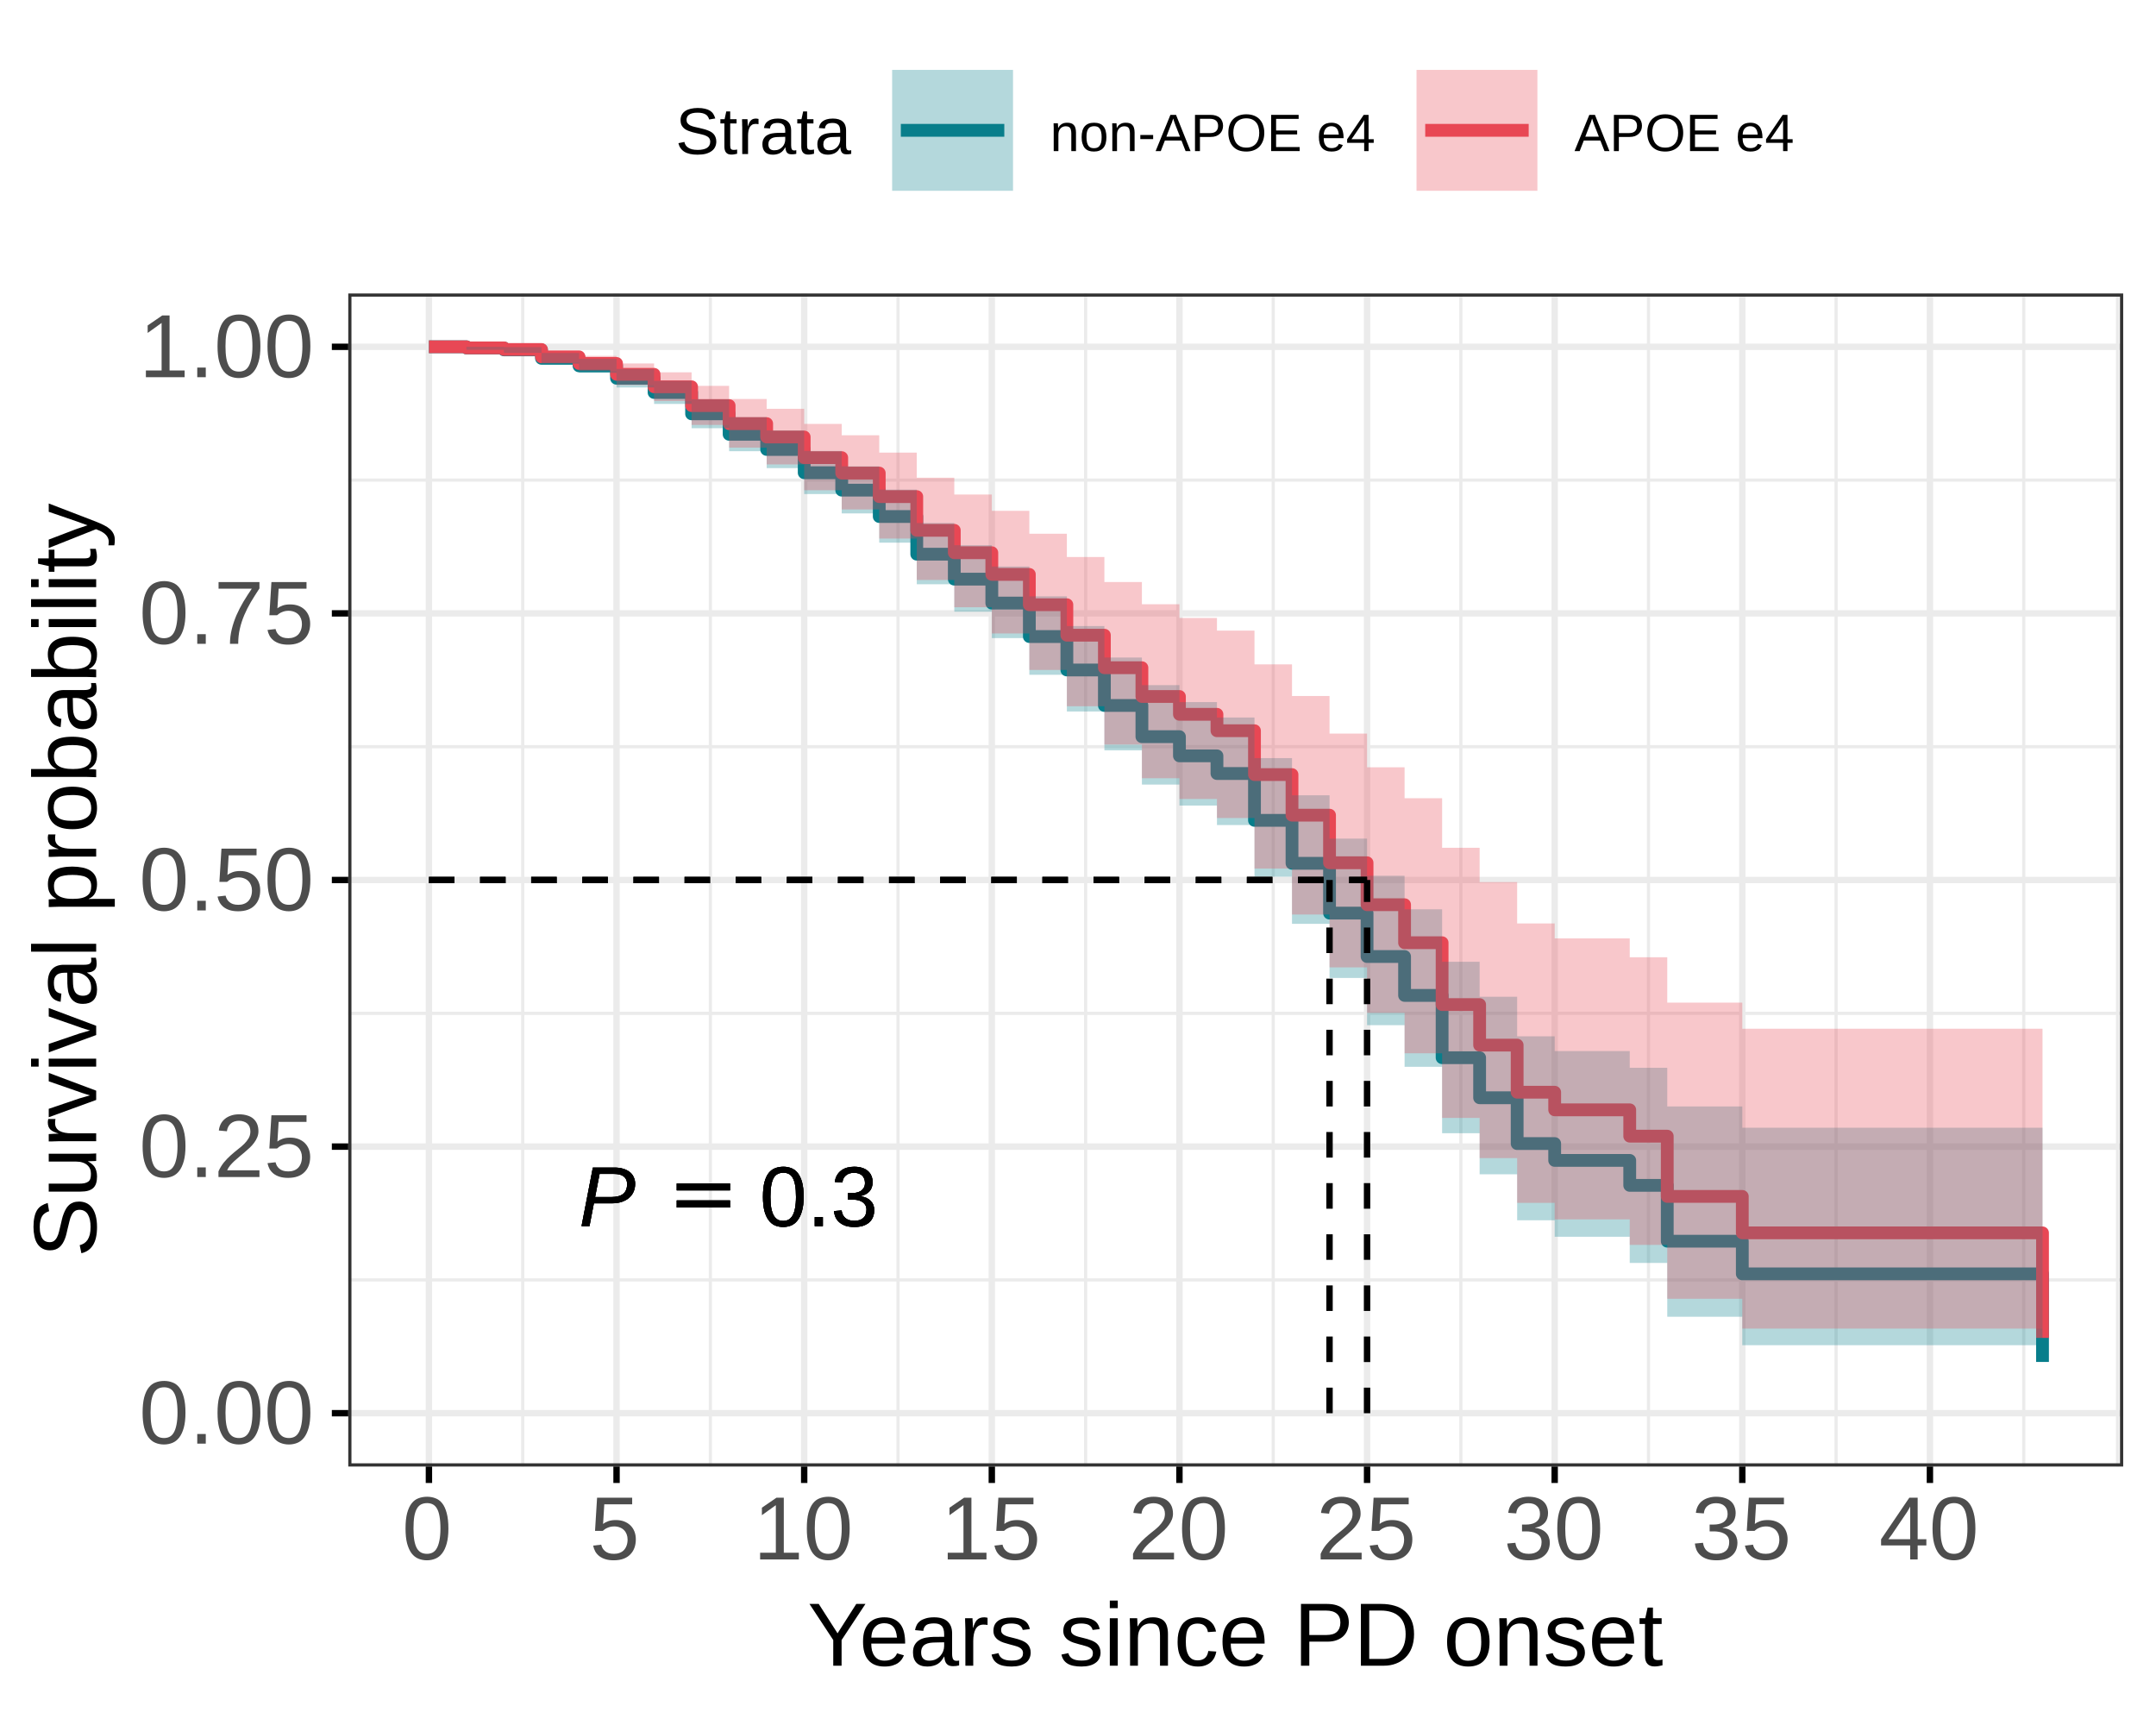 <?xml version="1.0" encoding="UTF-8"?>
<svg xmlns="http://www.w3.org/2000/svg" xmlns:xlink="http://www.w3.org/1999/xlink" width="360pt" height="288pt" viewBox="0 0 360 288" version="1.1">
<defs>
<g>
<symbol overflow="visible" id="glyph0-0">
<path style="stroke:none;" d="M 0.469 0 L 0.469 -9.484 L 4.25 -9.484 L 4.25 0 Z M 0.938 -0.469 L 3.781 -0.469 L 3.781 -9 L 0.938 -9 Z M 0.938 -0.469 "/>
</symbol>
<symbol overflow="visible" id="glyph0-1">
<path style="stroke:none;" d="M 5.922 -9.781 C 6.453 -9.781 6.93 -9.719 7.359 -9.594 C 7.785 -9.469 8.148 -9.289 8.453 -9.062 C 8.754 -8.832 8.984 -8.547 9.141 -8.203 C 9.305 -7.867 9.391 -7.492 9.391 -7.078 C 9.391 -6.566 9.297 -6.109 9.109 -5.703 C 8.93 -5.305 8.672 -4.969 8.328 -4.688 C 7.992 -4.406 7.582 -4.188 7.094 -4.031 C 6.602 -3.883 6.051 -3.812 5.438 -3.812 L 2.5 -3.812 L 1.766 0 L 0.438 0 L 2.328 -9.781 Z M 2.703 -4.859 L 5.391 -4.859 C 6.285 -4.859 6.953 -5.035 7.391 -5.391 C 7.828 -5.754 8.047 -6.297 8.047 -7.016 C 8.047 -7.316 7.992 -7.57 7.891 -7.781 C 7.785 -8 7.641 -8.176 7.453 -8.312 C 7.266 -8.457 7.035 -8.562 6.766 -8.625 C 6.492 -8.688 6.195 -8.719 5.875 -8.719 L 3.453 -8.719 Z M 2.703 -4.859 "/>
</symbol>
<symbol overflow="visible" id="glyph1-0">
<path style="stroke:none;" d="M 0.703 2.516 L 0.703 -10.031 L 7.812 -10.031 L 7.812 2.516 Z M 1.5 1.719 L 7.031 1.719 L 7.031 -9.234 L 1.5 -9.234 Z M 1.5 1.719 "/>
</symbol>
<symbol overflow="visible" id="glyph1-1">
<path style="stroke:none;" d="M 1.5 -6.453 L 10.406 -6.453 L 10.406 -5.297 L 1.5 -5.297 Z M 1.5 -3.625 L 10.406 -3.625 L 10.406 -2.438 L 1.5 -2.438 Z M 1.5 -3.625 "/>
</symbol>
<symbol overflow="visible" id="glyph2-0">
<path style="stroke:none;" d="M 0.469 0 L 0.469 -9.484 L 4.25 -9.484 L 4.25 0 Z M 0.938 -0.469 L 3.781 -0.469 L 3.781 -9 L 0.938 -9 Z M 0.938 -0.469 "/>
</symbol>
<symbol overflow="visible" id="glyph2-1">
<path style="stroke:none;" d="M 7.359 -4.891 C 7.359 -3.953 7.266 -3.16 7.078 -2.516 C 6.898 -1.879 6.656 -1.363 6.344 -0.969 C 6.039 -0.57 5.68 -0.285 5.266 -0.109 C 4.848 0.055 4.406 0.141 3.938 0.141 C 3.457 0.141 3.008 0.055 2.594 -0.109 C 2.188 -0.285 1.832 -0.57 1.531 -0.969 C 1.227 -1.363 0.988 -1.879 0.812 -2.516 C 0.645 -3.16 0.562 -3.953 0.562 -4.891 C 0.562 -5.879 0.645 -6.695 0.812 -7.344 C 0.988 -7.988 1.227 -8.504 1.531 -8.891 C 1.844 -9.273 2.207 -9.539 2.625 -9.688 C 3.039 -9.844 3.492 -9.922 3.984 -9.922 C 4.441 -9.922 4.875 -9.844 5.281 -9.688 C 5.695 -9.539 6.055 -9.273 6.359 -8.891 C 6.672 -8.504 6.914 -7.988 7.094 -7.344 C 7.27 -6.695 7.359 -5.879 7.359 -4.891 Z M 6.078 -4.891 C 6.078 -5.672 6.031 -6.316 5.938 -6.828 C 5.844 -7.348 5.707 -7.758 5.531 -8.062 C 5.352 -8.375 5.133 -8.594 4.875 -8.719 C 4.613 -8.852 4.316 -8.922 3.984 -8.922 C 3.629 -8.922 3.316 -8.852 3.047 -8.719 C 2.773 -8.594 2.547 -8.375 2.359 -8.062 C 2.18 -7.758 2.047 -7.348 1.953 -6.828 C 1.859 -6.305 1.812 -5.66 1.812 -4.891 C 1.812 -4.141 1.859 -3.508 1.953 -3 C 2.055 -2.488 2.195 -2.078 2.375 -1.766 C 2.562 -1.453 2.785 -1.223 3.047 -1.078 C 3.305 -0.941 3.609 -0.875 3.953 -0.875 C 4.273 -0.875 4.566 -0.941 4.828 -1.078 C 5.098 -1.223 5.32 -1.453 5.5 -1.766 C 5.688 -2.078 5.828 -2.488 5.922 -3 C 6.023 -3.508 6.078 -4.141 6.078 -4.891 Z M 6.078 -4.891 "/>
</symbol>
<symbol overflow="visible" id="glyph2-2">
<path style="stroke:none;" d="M 1.297 0 L 1.297 -1.516 L 2.656 -1.516 L 2.656 0 Z M 1.297 0 "/>
</symbol>
<symbol overflow="visible" id="glyph2-3">
<path style="stroke:none;" d="M 7.281 -2.703 C 7.281 -2.254 7.207 -1.852 7.062 -1.5 C 6.914 -1.145 6.703 -0.848 6.422 -0.609 C 6.141 -0.367 5.789 -0.18 5.375 -0.047 C 4.969 0.078 4.5 0.141 3.969 0.141 C 3.363 0.141 2.852 0.066 2.438 -0.078 C 2.02 -0.234 1.676 -0.438 1.406 -0.688 C 1.133 -0.938 0.93 -1.219 0.797 -1.531 C 0.672 -1.844 0.586 -2.172 0.547 -2.516 L 1.828 -2.625 C 1.867 -2.375 1.938 -2.141 2.031 -1.922 C 2.133 -1.711 2.27 -1.531 2.438 -1.375 C 2.613 -1.219 2.828 -1.098 3.078 -1.016 C 3.328 -0.93 3.625 -0.891 3.969 -0.891 C 4.594 -0.891 5.082 -1.047 5.438 -1.359 C 5.801 -1.672 5.984 -2.133 5.984 -2.75 C 5.984 -3.102 5.898 -3.391 5.734 -3.609 C 5.578 -3.828 5.379 -4 5.141 -4.125 C 4.91 -4.25 4.656 -4.332 4.375 -4.375 C 4.094 -4.414 3.832 -4.438 3.594 -4.438 L 2.891 -4.438 L 2.891 -5.516 L 3.562 -5.516 C 3.801 -5.516 4.047 -5.539 4.297 -5.594 C 4.555 -5.645 4.789 -5.734 5 -5.859 C 5.207 -5.984 5.379 -6.156 5.516 -6.375 C 5.66 -6.594 5.734 -6.867 5.734 -7.203 C 5.734 -7.723 5.578 -8.133 5.266 -8.438 C 4.953 -8.75 4.492 -8.906 3.891 -8.906 C 3.336 -8.906 2.891 -8.758 2.547 -8.469 C 2.211 -8.188 2.02 -7.789 1.969 -7.281 L 0.703 -7.375 C 0.754 -7.812 0.875 -8.188 1.062 -8.5 C 1.25 -8.82 1.484 -9.086 1.766 -9.297 C 2.047 -9.504 2.367 -9.66 2.734 -9.766 C 3.109 -9.867 3.5 -9.922 3.906 -9.922 C 4.457 -9.922 4.926 -9.852 5.312 -9.719 C 5.707 -9.582 6.031 -9.395 6.281 -9.156 C 6.531 -8.926 6.711 -8.656 6.828 -8.344 C 6.953 -8.031 7.016 -7.695 7.016 -7.344 C 7.016 -7.051 6.973 -6.781 6.891 -6.531 C 6.816 -6.281 6.695 -6.055 6.531 -5.859 C 6.363 -5.66 6.148 -5.488 5.891 -5.344 C 5.629 -5.195 5.32 -5.086 4.969 -5.016 L 4.969 -4.984 C 5.352 -4.941 5.691 -4.852 5.984 -4.719 C 6.273 -4.582 6.516 -4.41 6.703 -4.203 C 6.898 -4.004 7.047 -3.773 7.141 -3.516 C 7.234 -3.254 7.281 -2.984 7.281 -2.703 Z M 7.281 -2.703 "/>
</symbol>
<symbol overflow="visible" id="glyph3-0">
<path style="stroke:none;" d="M 0.5 0 L 0.5 -10 L 4.484 -10 L 4.484 0 Z M 1 -0.5 L 3.984 -0.5 L 3.984 -9.5 L 1 -9.5 Z M 1 -0.5 "/>
</symbol>
<symbol overflow="visible" id="glyph3-1">
<path style="stroke:none;" d="M 7.75 -5.156 C 7.75 -4.164 7.656 -3.332 7.469 -2.656 C 7.281 -1.977 7.023 -1.43 6.703 -1.016 C 6.379 -0.598 6 -0.301 5.562 -0.125 C 5.125 0.051 4.656 0.141 4.156 0.141 C 3.656 0.141 3.188 0.051 2.75 -0.125 C 2.312 -0.301 1.93 -0.598 1.609 -1.016 C 1.297 -1.43 1.047 -1.977 0.859 -2.656 C 0.68 -3.332 0.594 -4.164 0.594 -5.156 C 0.594 -6.195 0.68 -7.055 0.859 -7.734 C 1.047 -8.422 1.301 -8.969 1.625 -9.375 C 1.945 -9.781 2.328 -10.062 2.766 -10.219 C 3.203 -10.383 3.68 -10.469 4.203 -10.469 C 4.691 -10.469 5.148 -10.383 5.578 -10.219 C 6.016 -10.062 6.395 -9.781 6.719 -9.375 C 7.039 -8.969 7.289 -8.422 7.469 -7.734 C 7.656 -7.055 7.75 -6.195 7.75 -5.156 Z M 6.422 -5.156 C 6.422 -5.977 6.367 -6.66 6.266 -7.203 C 6.172 -7.754 6.023 -8.191 5.828 -8.516 C 5.641 -8.836 5.406 -9.066 5.125 -9.203 C 4.852 -9.336 4.547 -9.406 4.203 -9.406 C 3.828 -9.406 3.5 -9.336 3.219 -9.203 C 2.938 -9.066 2.695 -8.832 2.5 -8.5 C 2.312 -8.176 2.164 -7.742 2.062 -7.203 C 1.969 -6.66 1.922 -5.977 1.922 -5.156 C 1.922 -4.375 1.969 -3.707 2.062 -3.156 C 2.164 -2.613 2.312 -2.176 2.5 -1.844 C 2.695 -1.52 2.938 -1.285 3.219 -1.141 C 3.5 -1.004 3.816 -0.938 4.172 -0.938 C 4.516 -0.938 4.82 -1.004 5.094 -1.141 C 5.375 -1.285 5.609 -1.52 5.797 -1.844 C 5.992 -2.176 6.145 -2.613 6.25 -3.156 C 6.363 -3.707 6.422 -4.375 6.422 -5.156 Z M 6.422 -5.156 "/>
</symbol>
<symbol overflow="visible" id="glyph3-2">
<path style="stroke:none;" d="M 1.375 0 L 1.375 -1.609 L 2.797 -1.609 L 2.797 0 Z M 1.375 0 "/>
</symbol>
<symbol overflow="visible" id="glyph3-3">
<path style="stroke:none;" d="M 0.75 0 L 0.75 -0.938 C 1 -1.5 1.301 -2 1.656 -2.438 C 2.02 -2.875 2.398 -3.27 2.797 -3.625 C 3.191 -3.977 3.582 -4.305 3.969 -4.609 C 4.363 -4.91 4.719 -5.211 5.031 -5.516 C 5.344 -5.828 5.594 -6.145 5.781 -6.469 C 5.977 -6.801 6.078 -7.18 6.078 -7.609 C 6.078 -7.898 6.031 -8.156 5.938 -8.375 C 5.852 -8.594 5.727 -8.773 5.562 -8.922 C 5.395 -9.078 5.191 -9.191 4.953 -9.266 C 4.723 -9.348 4.469 -9.391 4.188 -9.391 C 3.926 -9.391 3.676 -9.352 3.438 -9.281 C 3.207 -9.207 3.004 -9.098 2.828 -8.953 C 2.648 -8.805 2.504 -8.625 2.391 -8.406 C 2.273 -8.188 2.195 -7.93 2.156 -7.641 L 0.812 -7.766 C 0.852 -8.141 0.953 -8.488 1.109 -8.812 C 1.273 -9.145 1.5 -9.43 1.781 -9.672 C 2.07 -9.922 2.414 -10.113 2.812 -10.25 C 3.207 -10.395 3.664 -10.469 4.188 -10.469 C 4.695 -10.469 5.148 -10.406 5.547 -10.281 C 5.953 -10.164 6.289 -9.988 6.562 -9.75 C 6.844 -9.508 7.055 -9.211 7.203 -8.859 C 7.348 -8.504 7.422 -8.098 7.422 -7.641 C 7.422 -7.297 7.359 -6.969 7.234 -6.656 C 7.109 -6.344 6.941 -6.047 6.734 -5.766 C 6.535 -5.484 6.297 -5.207 6.016 -4.938 C 5.742 -4.676 5.457 -4.422 5.156 -4.172 C 4.863 -3.922 4.566 -3.672 4.266 -3.422 C 3.961 -3.172 3.676 -2.922 3.406 -2.672 C 3.145 -2.43 2.906 -2.18 2.688 -1.922 C 2.477 -1.66 2.316 -1.395 2.203 -1.125 L 7.594 -1.125 L 7.594 0 Z M 0.75 0 "/>
</symbol>
<symbol overflow="visible" id="glyph3-4">
<path style="stroke:none;" d="M 7.719 -3.359 C 7.719 -2.836 7.641 -2.363 7.484 -1.938 C 7.328 -1.508 7.094 -1.141 6.781 -0.828 C 6.477 -0.516 6.098 -0.273 5.641 -0.109 C 5.18 0.055 4.648 0.141 4.047 0.141 C 3.504 0.141 3.031 0.078 2.625 -0.047 C 2.227 -0.172 1.891 -0.344 1.609 -0.562 C 1.328 -0.789 1.102 -1.051 0.938 -1.344 C 0.781 -1.645 0.664 -1.969 0.594 -2.312 L 1.938 -2.469 C 1.988 -2.27 2.062 -2.078 2.156 -1.891 C 2.258 -1.711 2.395 -1.551 2.562 -1.406 C 2.727 -1.258 2.93 -1.145 3.172 -1.062 C 3.422 -0.977 3.723 -0.938 4.078 -0.938 C 4.422 -0.938 4.727 -0.988 5 -1.094 C 5.281 -1.195 5.52 -1.348 5.719 -1.547 C 5.914 -1.754 6.066 -2.004 6.172 -2.297 C 6.285 -2.598 6.344 -2.941 6.344 -3.328 C 6.344 -3.648 6.289 -3.941 6.188 -4.203 C 6.082 -4.473 5.938 -4.703 5.75 -4.891 C 5.562 -5.086 5.328 -5.238 5.047 -5.344 C 4.773 -5.457 4.461 -5.516 4.109 -5.516 C 3.891 -5.516 3.688 -5.492 3.5 -5.453 C 3.312 -5.41 3.141 -5.352 2.984 -5.281 C 2.828 -5.219 2.68 -5.141 2.547 -5.047 C 2.422 -4.961 2.301 -4.867 2.188 -4.766 L 0.906 -4.766 L 1.25 -10.312 L 7.109 -10.312 L 7.109 -9.203 L 2.453 -9.203 L 2.25 -5.922 C 2.477 -6.109 2.77 -6.266 3.125 -6.391 C 3.477 -6.516 3.895 -6.578 4.375 -6.578 C 4.895 -6.578 5.359 -6.5 5.766 -6.344 C 6.172 -6.188 6.52 -5.969 6.812 -5.688 C 7.102 -5.406 7.328 -5.066 7.484 -4.672 C 7.641 -4.273 7.719 -3.836 7.719 -3.359 Z M 7.719 -3.359 "/>
</symbol>
<symbol overflow="visible" id="glyph3-5">
<path style="stroke:none;" d="M 7.594 -9.25 C 7.07 -8.457 6.594 -7.695 6.156 -6.969 C 5.727 -6.238 5.359 -5.504 5.047 -4.766 C 4.734 -4.023 4.488 -3.266 4.312 -2.484 C 4.133 -1.703 4.047 -0.875 4.047 0 L 2.672 0 C 2.672 -0.82 2.77 -1.629 2.969 -2.422 C 3.164 -3.223 3.426 -4.004 3.75 -4.766 C 4.082 -5.523 4.469 -6.273 4.906 -7.016 C 5.352 -7.754 5.82 -8.484 6.312 -9.203 L 0.766 -9.203 L 0.766 -10.312 L 7.594 -10.312 Z M 7.594 -9.25 "/>
</symbol>
<symbol overflow="visible" id="glyph3-6">
<path style="stroke:none;" d="M 1.141 0 L 1.141 -1.125 L 3.766 -1.125 L 3.766 -9.062 L 1.438 -7.391 L 1.438 -8.641 L 3.875 -10.312 L 5.094 -10.312 L 5.094 -1.125 L 7.609 -1.125 L 7.609 0 Z M 1.141 0 "/>
</symbol>
<symbol overflow="visible" id="glyph3-7">
<path style="stroke:none;" d="M 7.688 -2.844 C 7.688 -2.375 7.609 -1.953 7.453 -1.578 C 7.297 -1.211 7.066 -0.898 6.766 -0.641 C 6.473 -0.379 6.109 -0.18 5.672 -0.047 C 5.242 0.078 4.75 0.141 4.188 0.141 C 3.539 0.141 3 0.062 2.562 -0.094 C 2.125 -0.25 1.766 -0.457 1.484 -0.719 C 1.203 -0.977 0.988 -1.273 0.844 -1.609 C 0.707 -1.941 0.617 -2.289 0.578 -2.656 L 1.938 -2.781 C 1.977 -2.5 2.051 -2.242 2.156 -2.016 C 2.258 -1.797 2.398 -1.602 2.578 -1.438 C 2.754 -1.281 2.973 -1.156 3.234 -1.062 C 3.504 -0.977 3.82 -0.938 4.188 -0.938 C 4.844 -0.938 5.359 -1.098 5.734 -1.422 C 6.117 -1.754 6.312 -2.242 6.312 -2.891 C 6.312 -3.273 6.227 -3.582 6.062 -3.812 C 5.895 -4.039 5.68 -4.219 5.422 -4.344 C 5.172 -4.477 4.898 -4.566 4.609 -4.609 C 4.316 -4.66 4.047 -4.688 3.797 -4.688 L 3.047 -4.688 L 3.047 -5.828 L 3.766 -5.828 C 4.016 -5.828 4.27 -5.852 4.531 -5.906 C 4.801 -5.957 5.047 -6.047 5.266 -6.172 C 5.492 -6.305 5.68 -6.488 5.828 -6.719 C 5.973 -6.945 6.047 -7.242 6.047 -7.609 C 6.047 -8.16 5.879 -8.594 5.547 -8.906 C 5.223 -9.227 4.742 -9.391 4.109 -9.391 C 3.523 -9.391 3.051 -9.238 2.688 -8.938 C 2.332 -8.645 2.129 -8.227 2.078 -7.688 L 0.75 -7.781 C 0.801 -8.238 0.922 -8.633 1.109 -8.969 C 1.305 -9.312 1.555 -9.594 1.859 -9.812 C 2.16 -10.031 2.504 -10.191 2.891 -10.297 C 3.273 -10.41 3.688 -10.469 4.125 -10.469 C 4.695 -10.469 5.191 -10.395 5.609 -10.25 C 6.023 -10.113 6.363 -9.922 6.625 -9.672 C 6.895 -9.422 7.086 -9.129 7.203 -8.797 C 7.328 -8.473 7.391 -8.117 7.391 -7.734 C 7.391 -7.43 7.348 -7.148 7.266 -6.891 C 7.191 -6.629 7.066 -6.391 6.891 -6.172 C 6.711 -5.961 6.488 -5.781 6.219 -5.625 C 5.945 -5.477 5.617 -5.367 5.234 -5.297 L 5.234 -5.266 C 5.648 -5.223 6.008 -5.129 6.312 -4.984 C 6.625 -4.836 6.879 -4.656 7.078 -4.438 C 7.285 -4.227 7.438 -3.984 7.531 -3.703 C 7.633 -3.43 7.688 -3.145 7.688 -2.844 Z M 7.688 -2.844 "/>
</symbol>
<symbol overflow="visible" id="glyph3-8">
<path style="stroke:none;" d="M 6.453 -2.344 L 6.453 0 L 5.203 0 L 5.203 -2.344 L 0.344 -2.344 L 0.344 -3.359 L 5.062 -10.312 L 6.453 -10.312 L 6.453 -3.375 L 7.906 -3.375 L 7.906 -2.344 Z M 5.203 -8.828 C 5.191 -8.805 5.164 -8.758 5.125 -8.688 C 5.094 -8.613 5.051 -8.535 5 -8.453 C 4.945 -8.367 4.895 -8.281 4.844 -8.188 C 4.801 -8.094 4.758 -8.02 4.719 -7.969 L 2.078 -4.062 C 2.047 -4.02 2.004 -3.969 1.953 -3.906 C 1.91 -3.844 1.863 -3.781 1.812 -3.719 C 1.77 -3.656 1.723 -3.586 1.672 -3.516 C 1.629 -3.453 1.594 -3.406 1.562 -3.375 L 5.203 -3.375 Z M 5.203 -8.828 "/>
</symbol>
<symbol overflow="visible" id="glyph3-9">
<path style="stroke:none;" d="M 5.688 -4.281 L 5.688 0 L 4.297 0 L 4.297 -4.281 L 0.328 -10.312 L 1.875 -10.312 L 5.016 -5.406 L 8.141 -10.312 L 9.672 -10.312 Z M 5.688 -4.281 "/>
</symbol>
<symbol overflow="visible" id="glyph3-10">
<path style="stroke:none;" d="M 2.016 -3.688 C 2.016 -3.27 2.055 -2.883 2.141 -2.531 C 2.234 -2.188 2.367 -1.891 2.547 -1.641 C 2.723 -1.391 2.945 -1.191 3.219 -1.047 C 3.5 -0.91 3.836 -0.844 4.234 -0.844 C 4.805 -0.844 5.266 -0.957 5.609 -1.188 C 5.953 -1.414 6.188 -1.707 6.312 -2.062 L 7.469 -1.734 C 7.383 -1.516 7.266 -1.289 7.109 -1.062 C 6.961 -0.844 6.766 -0.645 6.516 -0.469 C 6.266 -0.289 5.953 -0.145 5.578 -0.031 C 5.211 0.082 4.766 0.141 4.234 0.141 C 3.055 0.141 2.16 -0.207 1.547 -0.906 C 0.941 -1.602 0.641 -2.641 0.641 -4.016 C 0.641 -4.754 0.727 -5.379 0.906 -5.891 C 1.094 -6.41 1.348 -6.832 1.672 -7.156 C 1.992 -7.477 2.367 -7.711 2.797 -7.859 C 3.234 -8.004 3.695 -8.078 4.188 -8.078 C 4.844 -8.078 5.395 -7.969 5.844 -7.75 C 6.289 -7.531 6.648 -7.234 6.922 -6.859 C 7.191 -6.484 7.383 -6.035 7.5 -5.516 C 7.613 -5.004 7.672 -4.453 7.672 -3.859 L 7.672 -3.688 Z M 6.312 -4.688 C 6.238 -5.531 6.023 -6.141 5.672 -6.516 C 5.328 -6.898 4.82 -7.094 4.156 -7.094 C 3.938 -7.094 3.707 -7.055 3.469 -6.984 C 3.227 -6.922 3.004 -6.797 2.797 -6.609 C 2.586 -6.43 2.41 -6.188 2.266 -5.875 C 2.129 -5.562 2.051 -5.164 2.031 -4.688 Z M 6.312 -4.688 "/>
</symbol>
<symbol overflow="visible" id="glyph3-11">
<path style="stroke:none;" d="M 3.031 0.141 C 2.238 0.141 1.641 -0.066 1.234 -0.484 C 0.836 -0.898 0.641 -1.477 0.641 -2.219 C 0.641 -2.738 0.738 -3.164 0.938 -3.5 C 1.133 -3.832 1.391 -4.094 1.703 -4.281 C 2.023 -4.477 2.391 -4.613 2.797 -4.688 C 3.211 -4.758 3.633 -4.801 4.062 -4.812 L 5.844 -4.828 L 5.844 -5.266 C 5.844 -5.586 5.805 -5.863 5.734 -6.094 C 5.66 -6.332 5.551 -6.52 5.406 -6.656 C 5.27 -6.801 5.098 -6.906 4.891 -6.969 C 4.68 -7.031 4.43 -7.062 4.141 -7.062 C 3.879 -7.062 3.645 -7.039 3.438 -7 C 3.238 -6.969 3.062 -6.906 2.906 -6.812 C 2.758 -6.719 2.641 -6.586 2.547 -6.422 C 2.453 -6.266 2.391 -6.062 2.359 -5.812 L 0.984 -5.938 C 1.035 -6.25 1.129 -6.535 1.266 -6.797 C 1.398 -7.055 1.594 -7.281 1.844 -7.469 C 2.102 -7.656 2.422 -7.801 2.797 -7.906 C 3.172 -8.02 3.629 -8.078 4.172 -8.078 C 5.16 -8.078 5.906 -7.848 6.406 -7.391 C 6.914 -6.93 7.172 -6.27 7.172 -5.406 L 7.172 -2 C 7.172 -1.602 7.223 -1.305 7.328 -1.109 C 7.43 -0.91 7.625 -0.812 7.906 -0.812 C 7.977 -0.812 8.051 -0.816 8.125 -0.828 C 8.195 -0.836 8.27 -0.848 8.344 -0.859 L 8.344 -0.047 C 8.176 -0.004 8.008 0.023 7.844 0.047 C 7.688 0.066 7.516 0.078 7.328 0.078 C 7.078 0.078 6.863 0.047 6.688 -0.016 C 6.508 -0.086 6.363 -0.191 6.25 -0.328 C 6.133 -0.461 6.047 -0.629 5.984 -0.828 C 5.93 -1.023 5.895 -1.254 5.875 -1.516 L 5.844 -1.516 C 5.695 -1.266 5.539 -1.035 5.375 -0.828 C 5.207 -0.617 5.008 -0.441 4.781 -0.297 C 4.562 -0.16 4.305 -0.055 4.016 0.016 C 3.734 0.098 3.406 0.141 3.031 0.141 Z M 3.328 -0.844 C 3.754 -0.844 4.125 -0.914 4.438 -1.062 C 4.75 -1.219 5.008 -1.414 5.219 -1.656 C 5.426 -1.895 5.582 -2.156 5.688 -2.438 C 5.789 -2.727 5.844 -3.004 5.844 -3.266 L 5.844 -3.906 L 4.391 -3.875 C 4.066 -3.875 3.758 -3.852 3.469 -3.812 C 3.188 -3.77 2.93 -3.688 2.703 -3.562 C 2.484 -3.445 2.312 -3.273 2.188 -3.047 C 2.062 -2.828 2 -2.539 2 -2.188 C 2 -1.758 2.113 -1.426 2.344 -1.188 C 2.57 -0.957 2.898 -0.844 3.328 -0.844 Z M 3.328 -0.844 "/>
</symbol>
<symbol overflow="visible" id="glyph3-12">
<path style="stroke:none;" d="M 1.047 0 L 1.047 -6.078 C 1.047 -6.242 1.039 -6.41 1.031 -6.578 C 1.031 -6.754 1.023 -6.922 1.016 -7.078 C 1.016 -7.242 1.008 -7.395 1 -7.531 C 1 -7.676 1 -7.805 1 -7.922 L 2.234 -7.922 C 2.242 -7.805 2.25 -7.676 2.25 -7.531 C 2.258 -7.395 2.27 -7.25 2.281 -7.094 C 2.289 -6.945 2.297 -6.801 2.297 -6.656 C 2.297 -6.52 2.297 -6.406 2.297 -6.312 L 2.328 -6.312 C 2.422 -6.613 2.52 -6.875 2.625 -7.094 C 2.727 -7.312 2.848 -7.492 2.984 -7.641 C 3.129 -7.785 3.301 -7.895 3.5 -7.969 C 3.695 -8.039 3.938 -8.078 4.219 -8.078 C 4.32 -8.078 4.422 -8.066 4.516 -8.047 C 4.617 -8.023 4.695 -8.008 4.75 -8 L 4.75 -6.797 C 4.656 -6.816 4.551 -6.832 4.438 -6.844 C 4.32 -6.852 4.191 -6.859 4.047 -6.859 C 3.742 -6.859 3.484 -6.789 3.266 -6.656 C 3.055 -6.52 2.883 -6.332 2.75 -6.094 C 2.613 -5.852 2.516 -5.562 2.453 -5.219 C 2.391 -4.883 2.359 -4.52 2.359 -4.125 L 2.359 0 Z M 1.047 0 "/>
</symbol>
<symbol overflow="visible" id="glyph3-13">
<path style="stroke:none;" d="M 6.953 -2.188 C 6.953 -1.82 6.879 -1.492 6.734 -1.203 C 6.598 -0.91 6.391 -0.664 6.109 -0.469 C 5.836 -0.27 5.504 -0.117 5.109 -0.016 C 4.711 0.086 4.258 0.141 3.75 0.141 C 3.281 0.141 2.863 0.102 2.5 0.031 C 2.133 -0.031 1.812 -0.141 1.531 -0.297 C 1.25 -0.453 1.016 -0.656 0.828 -0.906 C 0.641 -1.164 0.504 -1.484 0.422 -1.859 L 1.578 -2.094 C 1.691 -1.664 1.926 -1.352 2.281 -1.156 C 2.633 -0.957 3.125 -0.859 3.75 -0.859 C 4.031 -0.859 4.285 -0.875 4.516 -0.906 C 4.754 -0.945 4.957 -1.016 5.125 -1.109 C 5.301 -1.211 5.438 -1.344 5.531 -1.5 C 5.625 -1.656 5.672 -1.852 5.672 -2.094 C 5.672 -2.332 5.613 -2.523 5.5 -2.672 C 5.395 -2.828 5.238 -2.957 5.031 -3.062 C 4.832 -3.164 4.586 -3.254 4.297 -3.328 C 4.016 -3.398 3.707 -3.484 3.375 -3.578 C 3.051 -3.66 2.734 -3.754 2.422 -3.859 C 2.109 -3.961 1.828 -4.098 1.578 -4.266 C 1.328 -4.43 1.125 -4.641 0.969 -4.891 C 0.812 -5.141 0.734 -5.453 0.734 -5.828 C 0.734 -6.555 0.988 -7.109 1.5 -7.484 C 2.02 -7.859 2.77 -8.047 3.75 -8.047 C 4.625 -8.047 5.316 -7.891 5.828 -7.578 C 6.348 -7.273 6.676 -6.785 6.812 -6.109 L 5.625 -5.969 C 5.582 -6.164 5.504 -6.332 5.391 -6.469 C 5.273 -6.613 5.133 -6.727 4.969 -6.812 C 4.801 -6.895 4.613 -6.953 4.406 -6.984 C 4.195 -7.023 3.977 -7.047 3.75 -7.047 C 3.156 -7.047 2.719 -6.957 2.438 -6.781 C 2.156 -6.602 2.016 -6.332 2.016 -5.969 C 2.016 -5.75 2.066 -5.566 2.172 -5.422 C 2.273 -5.285 2.422 -5.172 2.609 -5.078 C 2.797 -4.984 3.02 -4.898 3.281 -4.828 C 3.551 -4.754 3.844 -4.68 4.156 -4.609 C 4.363 -4.555 4.578 -4.5 4.797 -4.438 C 5.023 -4.375 5.238 -4.301 5.438 -4.219 C 5.645 -4.133 5.844 -4.035 6.031 -3.922 C 6.219 -3.805 6.379 -3.664 6.516 -3.5 C 6.648 -3.344 6.754 -3.156 6.828 -2.938 C 6.91 -2.719 6.953 -2.469 6.953 -2.188 Z M 6.953 -2.188 "/>
</symbol>
<symbol overflow="visible" id="glyph3-14">
<path style="stroke:none;" d=""/>
</symbol>
<symbol overflow="visible" id="glyph3-15">
<path style="stroke:none;" d="M 1 -9.609 L 1 -10.875 L 2.328 -10.875 L 2.328 -9.609 Z M 1 0 L 1 -7.922 L 2.328 -7.922 L 2.328 0 Z M 1 0 "/>
</symbol>
<symbol overflow="visible" id="glyph3-16">
<path style="stroke:none;" d="M 6.047 0 L 6.047 -5.031 C 6.047 -5.414 6.016 -5.734 5.953 -5.984 C 5.898 -6.242 5.812 -6.453 5.688 -6.609 C 5.562 -6.773 5.395 -6.891 5.188 -6.953 C 4.977 -7.016 4.719 -7.047 4.406 -7.047 C 4.094 -7.047 3.812 -6.988 3.562 -6.875 C 3.312 -6.77 3.098 -6.613 2.922 -6.406 C 2.742 -6.195 2.602 -5.941 2.5 -5.641 C 2.406 -5.336 2.359 -4.988 2.359 -4.594 L 2.359 0 L 1.047 0 L 1.047 -6.234 C 1.047 -6.398 1.039 -6.57 1.031 -6.75 C 1.031 -6.938 1.023 -7.109 1.016 -7.266 C 1.016 -7.43 1.008 -7.57 1 -7.688 C 1 -7.812 1 -7.891 1 -7.922 L 2.234 -7.922 C 2.242 -7.898 2.25 -7.832 2.25 -7.719 C 2.258 -7.613 2.266 -7.492 2.266 -7.359 C 2.273 -7.223 2.281 -7.082 2.281 -6.938 C 2.289 -6.789 2.297 -6.664 2.297 -6.562 L 2.328 -6.562 C 2.453 -6.801 2.586 -7.008 2.734 -7.188 C 2.891 -7.375 3.066 -7.531 3.266 -7.656 C 3.461 -7.789 3.691 -7.895 3.953 -7.969 C 4.211 -8.039 4.516 -8.078 4.859 -8.078 C 5.297 -8.078 5.672 -8.02 5.984 -7.906 C 6.305 -7.801 6.566 -7.633 6.766 -7.406 C 6.973 -7.188 7.125 -6.898 7.219 -6.547 C 7.32 -6.191 7.375 -5.77 7.375 -5.281 L 7.375 0 Z M 6.047 0 "/>
</symbol>
<symbol overflow="visible" id="glyph3-17">
<path style="stroke:none;" d="M 2.016 -4 C 2.016 -3.539 2.047 -3.117 2.109 -2.734 C 2.18 -2.359 2.297 -2.031 2.453 -1.75 C 2.609 -1.477 2.812 -1.266 3.062 -1.109 C 3.32 -0.961 3.641 -0.891 4.016 -0.891 C 4.484 -0.891 4.875 -1.016 5.188 -1.266 C 5.5 -1.523 5.691 -1.922 5.766 -2.453 L 7.109 -2.359 C 7.055 -2.035 6.957 -1.719 6.812 -1.406 C 6.664 -1.102 6.469 -0.836 6.219 -0.609 C 5.969 -0.379 5.66 -0.195 5.297 -0.062 C 4.941 0.07 4.523 0.141 4.047 0.141 C 3.43 0.141 2.906 0.035 2.469 -0.172 C 2.031 -0.379 1.676 -0.664 1.406 -1.031 C 1.133 -1.406 0.938 -1.844 0.812 -2.344 C 0.695 -2.844 0.641 -3.383 0.641 -3.969 C 0.641 -4.5 0.68 -4.969 0.766 -5.375 C 0.859 -5.781 0.984 -6.133 1.141 -6.438 C 1.297 -6.75 1.477 -7.008 1.688 -7.219 C 1.906 -7.426 2.141 -7.594 2.391 -7.719 C 2.648 -7.844 2.914 -7.93 3.188 -7.984 C 3.469 -8.047 3.75 -8.078 4.031 -8.078 C 4.477 -8.078 4.875 -8.016 5.219 -7.891 C 5.57 -7.766 5.875 -7.594 6.125 -7.375 C 6.375 -7.164 6.578 -6.914 6.734 -6.625 C 6.891 -6.344 7 -6.035 7.062 -5.703 L 5.703 -5.609 C 5.641 -6.047 5.469 -6.391 5.188 -6.641 C 4.906 -6.898 4.508 -7.031 4 -7.031 C 3.625 -7.031 3.312 -6.969 3.062 -6.844 C 2.812 -6.727 2.609 -6.539 2.453 -6.281 C 2.297 -6.031 2.18 -5.711 2.109 -5.328 C 2.047 -4.953 2.016 -4.508 2.016 -4 Z M 2.016 -4 "/>
</symbol>
<symbol overflow="visible" id="glyph3-18">
<path style="stroke:none;" d="M 9.219 -7.219 C 9.219 -6.77 9.141 -6.348 8.984 -5.953 C 8.836 -5.566 8.613 -5.227 8.312 -4.938 C 8.02 -4.656 7.648 -4.43 7.203 -4.266 C 6.766 -4.098 6.25 -4.016 5.656 -4.016 L 2.625 -4.016 L 2.625 0 L 1.234 0 L 1.234 -10.312 L 5.578 -10.312 C 6.18 -10.312 6.711 -10.238 7.172 -10.094 C 7.629 -9.945 8.008 -9.738 8.312 -9.469 C 8.613 -9.195 8.836 -8.867 8.984 -8.484 C 9.141 -8.098 9.219 -7.676 9.219 -7.219 Z M 7.812 -7.203 C 7.812 -7.859 7.609 -8.352 7.203 -8.688 C 6.805 -9.031 6.207 -9.203 5.406 -9.203 L 2.625 -9.203 L 2.625 -5.125 L 5.469 -5.125 C 6.27 -5.125 6.859 -5.301 7.234 -5.656 C 7.617 -6.02 7.812 -6.535 7.812 -7.203 Z M 7.812 -7.203 "/>
</symbol>
<symbol overflow="visible" id="glyph3-19">
<path style="stroke:none;" d="M 10.109 -5.266 C 10.109 -4.41 9.977 -3.648 9.719 -2.984 C 9.469 -2.328 9.113 -1.781 8.656 -1.344 C 8.207 -0.906 7.676 -0.57 7.062 -0.344 C 6.457 -0.113 5.801 0 5.094 0 L 1.234 0 L 1.234 -10.312 L 4.641 -10.312 C 5.441 -10.312 6.176 -10.211 6.844 -10.016 C 7.52 -9.828 8.098 -9.523 8.578 -9.109 C 9.055 -8.691 9.43 -8.164 9.703 -7.531 C 9.973 -6.895 10.109 -6.141 10.109 -5.266 Z M 8.703 -5.266 C 8.703 -5.961 8.602 -6.555 8.406 -7.047 C 8.207 -7.547 7.926 -7.953 7.562 -8.266 C 7.207 -8.586 6.773 -8.82 6.266 -8.969 C 5.766 -9.125 5.211 -9.203 4.609 -9.203 L 2.625 -9.203 L 2.625 -1.125 L 4.922 -1.125 C 5.473 -1.125 5.977 -1.207 6.438 -1.375 C 6.895 -1.551 7.289 -1.812 7.625 -2.156 C 7.969 -2.508 8.234 -2.941 8.422 -3.453 C 8.609 -3.973 8.703 -4.578 8.703 -5.266 Z M 8.703 -5.266 "/>
</symbol>
<symbol overflow="visible" id="glyph3-20">
<path style="stroke:none;" d="M 7.719 -3.969 C 7.719 -2.582 7.41 -1.551 6.797 -0.875 C 6.18 -0.195 5.297 0.141 4.141 0.141 C 3.586 0.141 3.094 0.055 2.656 -0.109 C 2.219 -0.273 1.848 -0.523 1.547 -0.859 C 1.254 -1.203 1.023 -1.629 0.859 -2.141 C 0.703 -2.66 0.625 -3.27 0.625 -3.969 C 0.625 -6.707 1.812 -8.078 4.188 -8.078 C 4.801 -8.078 5.332 -7.988 5.781 -7.812 C 6.227 -7.645 6.594 -7.391 6.875 -7.047 C 7.156 -6.703 7.363 -6.273 7.5 -5.766 C 7.645 -5.254 7.719 -4.656 7.719 -3.969 Z M 6.328 -3.969 C 6.328 -4.582 6.281 -5.086 6.188 -5.484 C 6.094 -5.891 5.953 -6.211 5.766 -6.453 C 5.586 -6.691 5.363 -6.859 5.094 -6.953 C 4.832 -7.047 4.535 -7.094 4.203 -7.094 C 3.867 -7.094 3.566 -7.039 3.297 -6.938 C 3.023 -6.844 2.789 -6.676 2.594 -6.438 C 2.406 -6.195 2.258 -5.875 2.156 -5.469 C 2.062 -5.07 2.016 -4.57 2.016 -3.969 C 2.016 -3.352 2.066 -2.844 2.172 -2.438 C 2.285 -2.039 2.438 -1.723 2.625 -1.484 C 2.812 -1.242 3.031 -1.07 3.281 -0.969 C 3.539 -0.875 3.82 -0.828 4.125 -0.828 C 4.457 -0.828 4.758 -0.875 5.031 -0.969 C 5.312 -1.062 5.547 -1.227 5.734 -1.469 C 5.922 -1.707 6.066 -2.031 6.172 -2.438 C 6.273 -2.844 6.328 -3.352 6.328 -3.969 Z M 6.328 -3.969 "/>
</symbol>
<symbol overflow="visible" id="glyph3-21">
<path style="stroke:none;" d="M 4.062 -0.062 C 3.852 -0.008 3.645 0.031 3.438 0.062 C 3.238 0.102 3 0.125 2.719 0.125 C 1.664 0.125 1.141 -0.473 1.141 -1.672 L 1.141 -6.969 L 0.234 -6.969 L 0.234 -7.922 L 1.188 -7.922 L 1.578 -9.703 L 2.469 -9.703 L 2.469 -7.922 L 3.922 -7.922 L 3.922 -6.969 L 2.469 -6.969 L 2.469 -1.969 C 2.469 -1.582 2.523 -1.312 2.641 -1.156 C 2.766 -1.008 2.984 -0.938 3.297 -0.938 C 3.422 -0.938 3.539 -0.941 3.656 -0.953 C 3.781 -0.973 3.914 -1 4.062 -1.031 Z M 4.062 -0.062 "/>
</symbol>
<symbol overflow="visible" id="glyph4-0">
<path style="stroke:none;" d="M 0 -0.5 L -10 -0.5 L -10 -4.484 L 0 -4.484 Z M -0.5 -1 L -0.5 -3.984 L -9.5 -3.984 L -9.5 -1 Z M -0.5 -1 "/>
</symbol>
<symbol overflow="visible" id="glyph4-1">
<path style="stroke:none;" d="M -2.844 -9.312 C -2.414 -9.312 -2.016 -9.227 -1.641 -9.062 C -1.273 -8.895 -0.957 -8.633 -0.688 -8.281 C -0.426 -7.926 -0.223 -7.484 -0.078 -6.953 C 0.066 -6.422 0.141 -5.785 0.141 -5.047 C 0.141 -3.766 -0.082 -2.766 -0.531 -2.047 C -0.977 -1.328 -1.625 -0.875 -2.469 -0.688 L -2.75 -2.031 C -2.477 -2.102 -2.234 -2.207 -2.016 -2.344 C -1.797 -2.488 -1.602 -2.68 -1.438 -2.922 C -1.281 -3.16 -1.156 -3.457 -1.062 -3.812 C -0.977 -4.176 -0.938 -4.609 -0.938 -5.109 C -0.938 -5.523 -0.973 -5.906 -1.047 -6.25 C -1.117 -6.594 -1.227 -6.891 -1.375 -7.141 C -1.52 -7.391 -1.707 -7.582 -1.938 -7.719 C -2.176 -7.863 -2.457 -7.938 -2.781 -7.938 C -3.113 -7.938 -3.383 -7.859 -3.594 -7.703 C -3.801 -7.547 -3.973 -7.328 -4.109 -7.047 C -4.254 -6.773 -4.367 -6.445 -4.453 -6.062 C -4.547 -5.676 -4.648 -5.25 -4.766 -4.781 C -4.828 -4.488 -4.895 -4.195 -4.969 -3.906 C -5.039 -3.613 -5.129 -3.332 -5.234 -3.062 C -5.336 -2.801 -5.461 -2.551 -5.609 -2.312 C -5.754 -2.082 -5.926 -1.879 -6.125 -1.703 C -6.32 -1.535 -6.551 -1.406 -6.812 -1.312 C -7.07 -1.219 -7.375 -1.172 -7.719 -1.172 C -8.195 -1.172 -8.613 -1.27 -8.969 -1.469 C -9.32 -1.664 -9.609 -1.938 -9.828 -2.281 C -10.055 -2.633 -10.219 -3.051 -10.312 -3.531 C -10.414 -4.008 -10.469 -4.523 -10.469 -5.078 C -10.469 -5.723 -10.414 -6.27 -10.312 -6.719 C -10.219 -7.176 -10.07 -7.562 -9.875 -7.875 C -9.676 -8.188 -9.426 -8.438 -9.125 -8.625 C -8.832 -8.812 -8.488 -8.961 -8.094 -9.078 L -7.859 -7.703 C -8.109 -7.629 -8.328 -7.523 -8.516 -7.391 C -8.711 -7.266 -8.879 -7.098 -9.016 -6.891 C -9.148 -6.68 -9.25 -6.426 -9.312 -6.125 C -9.383 -5.82 -9.422 -5.469 -9.422 -5.062 C -9.422 -4.582 -9.375 -4.18 -9.281 -3.859 C -9.195 -3.535 -9.082 -3.273 -8.938 -3.078 C -8.789 -2.879 -8.617 -2.738 -8.422 -2.656 C -8.223 -2.57 -8.008 -2.531 -7.781 -2.531 C -7.477 -2.531 -7.227 -2.602 -7.031 -2.75 C -6.832 -2.906 -6.664 -3.113 -6.531 -3.375 C -6.395 -3.645 -6.285 -3.953 -6.203 -4.297 C -6.117 -4.641 -6.031 -5.008 -5.938 -5.406 C -5.863 -5.719 -5.789 -6.031 -5.719 -6.344 C -5.645 -6.664 -5.551 -6.969 -5.438 -7.25 C -5.332 -7.539 -5.207 -7.812 -5.062 -8.062 C -4.926 -8.312 -4.754 -8.531 -4.547 -8.719 C -4.348 -8.906 -4.109 -9.051 -3.828 -9.156 C -3.547 -9.258 -3.219 -9.312 -2.844 -9.312 Z M -2.844 -9.312 "/>
</symbol>
<symbol overflow="visible" id="glyph4-2">
<path style="stroke:none;" d="M -7.922 -2.297 L -2.906 -2.297 C -2.52 -2.297 -2.195 -2.32 -1.938 -2.375 C -1.676 -2.438 -1.461 -2.531 -1.297 -2.656 C -1.141 -2.781 -1.031 -2.945 -0.969 -3.156 C -0.906 -3.363 -0.875 -3.625 -0.875 -3.938 C -0.875 -4.25 -0.926 -4.531 -1.031 -4.781 C -1.145 -5.031 -1.305 -5.242 -1.516 -5.422 C -1.723 -5.598 -1.977 -5.734 -2.281 -5.828 C -2.582 -5.93 -2.93 -5.984 -3.328 -5.984 L -7.922 -5.984 L -7.922 -7.297 L -1.688 -7.297 C -1.52 -7.297 -1.344 -7.297 -1.156 -7.297 C -0.977 -7.305 -0.805 -7.312 -0.641 -7.312 C -0.484 -7.32 -0.344 -7.328 -0.219 -7.328 C -0.102 -7.336 -0.031 -7.344 0 -7.344 L 0 -6.094 C -0.02 -6.094 -0.082 -6.086 -0.188 -6.078 C -0.301 -6.078 -0.426 -6.07 -0.562 -6.062 C -0.707 -6.062 -0.848 -6.055 -0.984 -6.047 C -1.129 -6.047 -1.254 -6.047 -1.359 -6.047 L -1.359 -6.016 C -1.129 -5.891 -0.922 -5.75 -0.734 -5.594 C -0.547 -5.445 -0.383 -5.273 -0.25 -5.078 C -0.125 -4.879 -0.031 -4.648 0.031 -4.391 C 0.102 -4.129 0.141 -3.828 0.141 -3.484 C 0.141 -3.047 0.086 -2.664 -0.016 -2.344 C -0.117 -2.031 -0.281 -1.77 -0.5 -1.562 C -0.727 -1.363 -1.02 -1.211 -1.375 -1.109 C -1.727 -1.016 -2.148 -0.969 -2.641 -0.969 L -7.922 -0.969 Z M -7.922 -2.297 "/>
</symbol>
<symbol overflow="visible" id="glyph4-3">
<path style="stroke:none;" d="M 0 -1.047 L -6.078 -1.047 C -6.242 -1.047 -6.41 -1.039 -6.578 -1.031 C -6.754 -1.031 -6.922 -1.023 -7.078 -1.016 C -7.242 -1.016 -7.395 -1.008 -7.531 -1 C -7.676 -1 -7.805 -1 -7.922 -1 L -7.922 -2.234 C -7.805 -2.242 -7.676 -2.25 -7.531 -2.25 C -7.395 -2.258 -7.25 -2.27 -7.094 -2.281 C -6.945 -2.289 -6.801 -2.297 -6.656 -2.297 C -6.52 -2.297 -6.406 -2.297 -6.312 -2.297 L -6.312 -2.328 C -6.613 -2.422 -6.875 -2.52 -7.094 -2.625 C -7.312 -2.727 -7.492 -2.848 -7.641 -2.984 C -7.785 -3.129 -7.895 -3.301 -7.969 -3.5 C -8.039 -3.695 -8.078 -3.938 -8.078 -4.219 C -8.078 -4.32 -8.066 -4.422 -8.047 -4.516 C -8.023 -4.617 -8.008 -4.695 -8 -4.75 L -6.797 -4.75 C -6.816 -4.656 -6.832 -4.551 -6.844 -4.438 C -6.852 -4.32 -6.859 -4.191 -6.859 -4.047 C -6.859 -3.742 -6.789 -3.484 -6.656 -3.266 C -6.52 -3.055 -6.332 -2.883 -6.094 -2.75 C -5.852 -2.613 -5.562 -2.516 -5.219 -2.453 C -4.883 -2.391 -4.52 -2.359 -4.125 -2.359 L 0 -2.359 Z M 0 -1.047 "/>
</symbol>
<symbol overflow="visible" id="glyph4-4">
<path style="stroke:none;" d="M 0 -4.484 L 0 -2.938 L -7.922 -0.047 L -7.922 -1.453 L -2.766 -3.203 C -2.66 -3.234 -2.531 -3.27 -2.375 -3.312 C -2.219 -3.363 -2.055 -3.41 -1.891 -3.453 C -1.723 -3.504 -1.562 -3.551 -1.406 -3.594 C -1.258 -3.633 -1.133 -3.672 -1.031 -3.703 C -1.133 -3.734 -1.258 -3.77 -1.406 -3.812 C -1.562 -3.863 -1.719 -3.91 -1.875 -3.953 C -2.039 -4.004 -2.203 -4.055 -2.359 -4.109 C -2.516 -4.16 -2.645 -4.207 -2.75 -4.25 L -7.922 -6.047 L -7.922 -7.453 Z M 0 -4.484 "/>
</symbol>
<symbol overflow="visible" id="glyph4-5">
<path style="stroke:none;" d="M -9.609 -1 L -10.875 -1 L -10.875 -2.328 L -9.609 -2.328 Z M 0 -1 L -7.922 -1 L -7.922 -2.328 L 0 -2.328 Z M 0 -1 "/>
</symbol>
<symbol overflow="visible" id="glyph4-6">
<path style="stroke:none;" d="M 0.141 -3.031 C 0.141 -2.238 -0.066 -1.641 -0.484 -1.234 C -0.898 -0.836 -1.477 -0.641 -2.219 -0.641 C -2.738 -0.641 -3.164 -0.738 -3.5 -0.938 C -3.832 -1.133 -4.094 -1.391 -4.281 -1.703 C -4.477 -2.023 -4.613 -2.391 -4.688 -2.797 C -4.758 -3.211 -4.801 -3.633 -4.812 -4.062 L -4.828 -5.844 L -5.266 -5.844 C -5.586 -5.844 -5.863 -5.805 -6.094 -5.734 C -6.332 -5.66 -6.52 -5.551 -6.656 -5.406 C -6.801 -5.27 -6.906 -5.098 -6.969 -4.891 C -7.031 -4.68 -7.062 -4.43 -7.062 -4.141 C -7.062 -3.879 -7.039 -3.645 -7 -3.438 C -6.969 -3.238 -6.906 -3.062 -6.812 -2.906 C -6.719 -2.758 -6.586 -2.641 -6.422 -2.547 C -6.266 -2.453 -6.062 -2.391 -5.812 -2.359 L -5.938 -0.984 C -6.25 -1.035 -6.535 -1.129 -6.797 -1.266 C -7.055 -1.398 -7.281 -1.594 -7.469 -1.844 C -7.656 -2.102 -7.801 -2.422 -7.906 -2.797 C -8.02 -3.172 -8.078 -3.629 -8.078 -4.172 C -8.078 -5.16 -7.848 -5.906 -7.391 -6.406 C -6.93 -6.914 -6.27 -7.172 -5.406 -7.172 L -2 -7.172 C -1.602 -7.172 -1.305 -7.223 -1.109 -7.328 C -0.91 -7.43 -0.812 -7.625 -0.812 -7.906 C -0.812 -7.977 -0.816 -8.051 -0.828 -8.125 C -0.836 -8.195 -0.848 -8.27 -0.859 -8.344 L -0.047 -8.344 C -0.004 -8.176 0.023 -8.008 0.047 -7.844 C 0.066 -7.688 0.078 -7.516 0.078 -7.328 C 0.078 -7.078 0.047 -6.863 -0.016 -6.688 C -0.086 -6.508 -0.191 -6.363 -0.328 -6.25 C -0.461 -6.133 -0.629 -6.047 -0.828 -5.984 C -1.023 -5.93 -1.254 -5.895 -1.516 -5.875 L -1.516 -5.844 C -1.266 -5.695 -1.035 -5.539 -0.828 -5.375 C -0.617 -5.207 -0.441 -5.008 -0.297 -4.781 C -0.16 -4.562 -0.055 -4.305 0.016 -4.016 C 0.098 -3.734 0.141 -3.406 0.141 -3.031 Z M -0.844 -3.328 C -0.844 -3.754 -0.914 -4.125 -1.062 -4.438 C -1.219 -4.75 -1.414 -5.008 -1.656 -5.219 C -1.895 -5.426 -2.156 -5.582 -2.438 -5.688 C -2.727 -5.789 -3.004 -5.844 -3.266 -5.844 L -3.906 -5.844 L -3.875 -4.391 C -3.875 -4.066 -3.852 -3.758 -3.812 -3.469 C -3.77 -3.188 -3.688 -2.93 -3.562 -2.703 C -3.445 -2.484 -3.273 -2.312 -3.047 -2.188 C -2.828 -2.062 -2.539 -2 -2.188 -2 C -1.758 -2 -1.426 -2.113 -1.188 -2.344 C -0.957 -2.57 -0.844 -2.898 -0.844 -3.328 Z M -0.844 -3.328 "/>
</symbol>
<symbol overflow="visible" id="glyph4-7">
<path style="stroke:none;" d="M 0 -1.016 L -10.875 -1.016 L -10.875 -2.328 L 0 -2.328 Z M 0 -1.016 "/>
</symbol>
<symbol overflow="visible" id="glyph4-8">
<path style="stroke:none;" d=""/>
</symbol>
<symbol overflow="visible" id="glyph4-9">
<path style="stroke:none;" d="M -4 -7.719 C -3.395 -7.719 -2.836 -7.664 -2.328 -7.562 C -1.828 -7.469 -1.391 -7.305 -1.016 -7.078 C -0.648 -6.848 -0.363 -6.547 -0.156 -6.172 C 0.039 -5.805 0.141 -5.348 0.141 -4.797 C 0.141 -4.234 0.035 -3.738 -0.172 -3.312 C -0.391 -2.883 -0.742 -2.562 -1.234 -2.344 L -1.234 -2.297 C -1.223 -2.305 -1.176 -2.312 -1.094 -2.312 C -1.02 -2.312 -0.922 -2.312 -0.797 -2.312 C -0.68 -2.32 -0.551 -2.328 -0.406 -2.328 C -0.27 -2.328 -0.129 -2.328 0.016 -2.328 L 3.109 -2.328 L 3.109 -1.016 L -6.312 -1.016 C -6.5 -1.016 -6.68 -1.008 -6.859 -1 C -7.035 -1 -7.191 -0.992 -7.328 -0.984 C -7.473 -0.984 -7.598 -0.977 -7.703 -0.969 C -7.805 -0.969 -7.879 -0.969 -7.922 -0.969 L -7.922 -2.234 C -7.91 -2.242 -7.859 -2.25 -7.766 -2.25 C -7.68 -2.258 -7.578 -2.27 -7.453 -2.281 C -7.328 -2.289 -7.191 -2.297 -7.047 -2.297 C -6.91 -2.305 -6.781 -2.312 -6.656 -2.312 L -6.656 -2.344 C -6.906 -2.469 -7.117 -2.609 -7.297 -2.766 C -7.473 -2.922 -7.617 -3.098 -7.734 -3.297 C -7.848 -3.492 -7.93 -3.719 -7.984 -3.969 C -8.035 -4.219 -8.062 -4.492 -8.062 -4.797 C -8.062 -5.348 -7.961 -5.805 -7.766 -6.172 C -7.578 -6.547 -7.305 -6.848 -6.953 -7.078 C -6.598 -7.305 -6.172 -7.469 -5.672 -7.562 C -5.172 -7.664 -4.613 -7.719 -4 -7.719 Z M -3.969 -6.328 C -4.457 -6.328 -4.891 -6.297 -5.266 -6.234 C -5.648 -6.18 -5.973 -6.082 -6.234 -5.938 C -6.504 -5.789 -6.707 -5.598 -6.844 -5.359 C -6.977 -5.117 -7.047 -4.816 -7.047 -4.453 C -7.047 -4.16 -7.004 -3.883 -6.922 -3.625 C -6.836 -3.375 -6.676 -3.148 -6.438 -2.953 C -6.207 -2.766 -5.883 -2.613 -5.469 -2.5 C -5.062 -2.383 -4.531 -2.328 -3.875 -2.328 C -3.312 -2.328 -2.832 -2.375 -2.438 -2.469 C -2.051 -2.562 -1.738 -2.695 -1.5 -2.875 C -1.258 -3.051 -1.086 -3.27 -0.984 -3.531 C -0.879 -3.801 -0.828 -4.109 -0.828 -4.453 C -0.828 -4.816 -0.895 -5.117 -1.031 -5.359 C -1.176 -5.598 -1.383 -5.789 -1.656 -5.938 C -1.926 -6.082 -2.254 -6.18 -2.641 -6.234 C -3.023 -6.297 -3.469 -6.328 -3.969 -6.328 Z M -3.969 -6.328 "/>
</symbol>
<symbol overflow="visible" id="glyph4-10">
<path style="stroke:none;" d="M -3.969 -7.719 C -2.582 -7.719 -1.551 -7.41 -0.875 -6.797 C -0.195 -6.18 0.141 -5.297 0.141 -4.141 C 0.141 -3.586 0.055 -3.094 -0.109 -2.656 C -0.273 -2.219 -0.523 -1.848 -0.859 -1.547 C -1.203 -1.254 -1.629 -1.023 -2.141 -0.859 C -2.66 -0.703 -3.27 -0.625 -3.969 -0.625 C -6.707 -0.625 -8.078 -1.812 -8.078 -4.188 C -8.078 -4.801 -7.988 -5.332 -7.812 -5.781 C -7.645 -6.227 -7.391 -6.594 -7.047 -6.875 C -6.703 -7.156 -6.273 -7.363 -5.766 -7.5 C -5.254 -7.645 -4.656 -7.719 -3.969 -7.719 Z M -3.969 -6.328 C -4.582 -6.328 -5.086 -6.281 -5.484 -6.188 C -5.891 -6.094 -6.211 -5.953 -6.453 -5.766 C -6.691 -5.586 -6.859 -5.363 -6.953 -5.094 C -7.047 -4.832 -7.094 -4.535 -7.094 -4.203 C -7.094 -3.867 -7.039 -3.566 -6.938 -3.297 C -6.844 -3.023 -6.676 -2.789 -6.438 -2.594 C -6.195 -2.406 -5.875 -2.258 -5.469 -2.156 C -5.07 -2.062 -4.57 -2.016 -3.969 -2.016 C -3.352 -2.016 -2.844 -2.066 -2.438 -2.172 C -2.039 -2.285 -1.723 -2.438 -1.484 -2.625 C -1.242 -2.812 -1.07 -3.031 -0.969 -3.281 C -0.875 -3.539 -0.828 -3.82 -0.828 -4.125 C -0.828 -4.457 -0.875 -4.758 -0.969 -5.031 C -1.062 -5.312 -1.227 -5.547 -1.469 -5.734 C -1.707 -5.922 -2.031 -6.066 -2.438 -6.172 C -2.844 -6.273 -3.352 -6.328 -3.969 -6.328 Z M -3.969 -6.328 "/>
</symbol>
<symbol overflow="visible" id="glyph4-11">
<path style="stroke:none;" d="M -4 -7.719 C -1.238 -7.719 0.141 -6.742 0.141 -4.797 C 0.141 -4.191 0.035 -3.691 -0.172 -3.297 C -0.391 -2.898 -0.742 -2.578 -1.234 -2.328 L -1.234 -2.312 C -1.109 -2.312 -0.973 -2.305 -0.828 -2.297 C -0.691 -2.297 -0.566 -2.289 -0.453 -2.281 C -0.336 -2.27 -0.238 -2.258 -0.156 -2.25 C -0.07 -2.25 -0.02 -2.242 0 -2.234 L 0 -0.969 C -0.039 -0.969 -0.113 -0.969 -0.219 -0.969 C -0.32 -0.977 -0.445 -0.984 -0.594 -0.984 C -0.75 -0.992 -0.91 -1 -1.078 -1 C -1.254 -1.008 -1.441 -1.016 -1.641 -1.016 L -10.875 -1.016 L -10.875 -2.328 L -7.766 -2.328 C -7.617 -2.328 -7.477 -2.328 -7.344 -2.328 C -7.219 -2.328 -7.102 -2.32 -7 -2.312 C -6.875 -2.312 -6.758 -2.305 -6.656 -2.297 L -6.656 -2.328 C -7.156 -2.578 -7.516 -2.898 -7.734 -3.297 C -7.961 -3.703 -8.078 -4.203 -8.078 -4.797 C -8.078 -5.797 -7.738 -6.531 -7.062 -7 C -6.383 -7.477 -5.363 -7.719 -4 -7.719 Z M -3.953 -6.328 C -4.504 -6.328 -4.973 -6.289 -5.359 -6.219 C -5.754 -6.156 -6.078 -6.047 -6.328 -5.891 C -6.578 -5.742 -6.758 -5.551 -6.875 -5.312 C -6.988 -5.082 -7.047 -4.797 -7.047 -4.453 C -7.047 -4.109 -6.988 -3.801 -6.875 -3.531 C -6.77 -3.27 -6.594 -3.051 -6.344 -2.875 C -6.094 -2.695 -5.766 -2.562 -5.359 -2.469 C -4.953 -2.375 -4.457 -2.328 -3.875 -2.328 C -3.312 -2.328 -2.836 -2.375 -2.453 -2.469 C -2.066 -2.562 -1.75 -2.695 -1.5 -2.875 C -1.258 -3.051 -1.086 -3.27 -0.984 -3.531 C -0.879 -3.801 -0.828 -4.109 -0.828 -4.453 C -0.828 -4.766 -0.883 -5.035 -1 -5.266 C -1.113 -5.504 -1.289 -5.703 -1.531 -5.859 C -1.781 -6.016 -2.102 -6.129 -2.5 -6.203 C -2.906 -6.285 -3.391 -6.328 -3.953 -6.328 Z M -3.953 -6.328 "/>
</symbol>
<symbol overflow="visible" id="glyph4-12">
<path style="stroke:none;" d="M -0.062 -4.062 C -0.008 -3.852 0.031 -3.645 0.062 -3.438 C 0.102 -3.238 0.125 -3 0.125 -2.719 C 0.125 -1.664 -0.473 -1.141 -1.672 -1.141 L -6.969 -1.141 L -6.969 -0.234 L -7.922 -0.234 L -7.922 -1.188 L -9.703 -1.578 L -9.703 -2.469 L -7.922 -2.469 L -7.922 -3.922 L -6.969 -3.922 L -6.969 -2.469 L -1.969 -2.469 C -1.582 -2.469 -1.312 -2.523 -1.156 -2.641 C -1.008 -2.766 -0.938 -2.984 -0.938 -3.297 C -0.938 -3.422 -0.941 -3.539 -0.953 -3.656 C -0.973 -3.781 -1 -3.914 -1.031 -4.062 Z M -0.062 -4.062 "/>
</symbol>
<symbol overflow="visible" id="glyph4-13">
<path style="stroke:none;" d="M 0 -4.422 C 0.477 -4.234 0.91 -4.039 1.297 -3.844 C 1.68 -3.656 2.008 -3.441 2.281 -3.203 C 2.551 -2.961 2.754 -2.695 2.891 -2.406 C 3.035 -2.113 3.109 -1.781 3.109 -1.406 C 3.109 -1.238 3.102 -1.082 3.094 -0.938 C 3.082 -0.789 3.062 -0.641 3.031 -0.484 L 2.047 -0.484 C 2.055 -0.578 2.066 -0.68 2.078 -0.797 C 2.086 -0.922 2.094 -1.023 2.094 -1.109 C 2.094 -1.492 1.945 -1.852 1.656 -2.188 C 1.363 -2.52 0.906 -2.805 0.281 -3.047 L -0.031 -3.172 L -7.922 -0.031 L -7.922 -1.438 L -3.547 -3.109 C -3.41 -3.16 -3.234 -3.223 -3.016 -3.297 C -2.797 -3.367 -2.578 -3.441 -2.359 -3.516 C -2.141 -3.598 -1.941 -3.664 -1.766 -3.719 C -1.586 -3.781 -1.477 -3.816 -1.438 -3.828 C -1.488 -3.848 -1.594 -3.883 -1.75 -3.938 C -1.914 -3.988 -2.094 -4.051 -2.281 -4.125 C -2.477 -4.195 -2.676 -4.27 -2.875 -4.344 C -3.07 -4.414 -3.25 -4.477 -3.406 -4.531 L -7.922 -6.078 L -7.922 -7.469 Z M 0 -4.422 "/>
</symbol>
<symbol overflow="visible" id="glyph5-0">
<path style="stroke:none;" d="M 0.359 0 L 0.359 -7.328 L 3.281 -7.328 L 3.281 0 Z M 0.734 -0.359 L 2.922 -0.359 L 2.922 -6.969 L 0.734 -6.969 Z M 0.734 -0.359 "/>
</symbol>
<symbol overflow="visible" id="glyph5-1">
<path style="stroke:none;" d="M 6.828 -2.094 C 6.828 -1.77 6.766 -1.473 6.641 -1.203 C 6.523 -0.941 6.336 -0.711 6.078 -0.516 C 5.816 -0.316 5.488 -0.16 5.094 -0.047 C 4.707 0.055 4.242 0.109 3.703 0.109 C 2.766 0.109 2.031 -0.051 1.5 -0.375 C 0.977 -0.707 0.645 -1.188 0.5 -1.812 L 1.5 -2.016 C 1.539 -1.816 1.613 -1.633 1.719 -1.469 C 1.82 -1.312 1.961 -1.176 2.141 -1.062 C 2.316 -0.945 2.535 -0.852 2.797 -0.781 C 3.066 -0.719 3.383 -0.688 3.75 -0.688 C 4.051 -0.688 4.328 -0.711 4.578 -0.766 C 4.836 -0.816 5.055 -0.895 5.234 -1 C 5.422 -1.113 5.562 -1.254 5.656 -1.422 C 5.758 -1.598 5.812 -1.801 5.812 -2.031 C 5.812 -2.281 5.754 -2.484 5.641 -2.641 C 5.535 -2.797 5.379 -2.922 5.172 -3.016 C 4.961 -3.117 4.719 -3.203 4.438 -3.266 C 4.156 -3.336 3.844 -3.41 3.5 -3.484 C 3.289 -3.535 3.078 -3.586 2.859 -3.641 C 2.648 -3.703 2.445 -3.77 2.25 -3.844 C 2.051 -3.914 1.863 -4.004 1.688 -4.109 C 1.52 -4.211 1.375 -4.336 1.25 -4.484 C 1.125 -4.629 1.023 -4.797 0.953 -4.984 C 0.891 -5.18 0.859 -5.406 0.859 -5.656 C 0.859 -6.008 0.93 -6.316 1.078 -6.578 C 1.223 -6.836 1.422 -7.047 1.672 -7.203 C 1.93 -7.367 2.234 -7.488 2.578 -7.562 C 2.93 -7.645 3.316 -7.688 3.734 -7.688 C 4.203 -7.688 4.602 -7.645 4.938 -7.562 C 5.27 -7.488 5.551 -7.379 5.781 -7.234 C 6.008 -7.086 6.191 -6.906 6.328 -6.688 C 6.461 -6.477 6.57 -6.227 6.656 -5.938 L 5.641 -5.766 C 5.586 -5.941 5.516 -6.102 5.422 -6.25 C 5.328 -6.395 5.203 -6.516 5.047 -6.609 C 4.898 -6.703 4.711 -6.773 4.484 -6.828 C 4.266 -6.879 4.008 -6.906 3.719 -6.906 C 3.363 -6.906 3.066 -6.875 2.828 -6.812 C 2.586 -6.75 2.395 -6.66 2.25 -6.547 C 2.113 -6.441 2.016 -6.316 1.953 -6.172 C 1.891 -6.035 1.859 -5.879 1.859 -5.703 C 1.859 -5.484 1.91 -5.301 2.016 -5.156 C 2.129 -5.008 2.281 -4.883 2.469 -4.781 C 2.664 -4.688 2.891 -4.609 3.141 -4.547 C 3.398 -4.484 3.676 -4.422 3.969 -4.359 C 4.195 -4.305 4.426 -4.25 4.656 -4.188 C 4.883 -4.133 5.102 -4.066 5.312 -3.984 C 5.531 -3.91 5.727 -3.82 5.906 -3.719 C 6.094 -3.613 6.254 -3.484 6.391 -3.328 C 6.523 -3.18 6.629 -3.004 6.703 -2.797 C 6.785 -2.598 6.828 -2.363 6.828 -2.094 Z M 6.828 -2.094 "/>
</symbol>
<symbol overflow="visible" id="glyph5-2">
<path style="stroke:none;" d="M 2.969 -0.047 C 2.82 -0.004 2.672 0.023 2.516 0.047 C 2.367 0.078 2.195 0.094 2 0.094 C 1.227 0.094 0.844 -0.348 0.844 -1.234 L 0.844 -5.109 L 0.172 -5.109 L 0.172 -5.812 L 0.875 -5.812 L 1.156 -7.109 L 1.812 -7.109 L 1.812 -5.812 L 2.875 -5.812 L 2.875 -5.109 L 1.812 -5.109 L 1.812 -1.438 C 1.812 -1.156 1.852 -0.957 1.938 -0.844 C 2.031 -0.738 2.191 -0.688 2.422 -0.688 C 2.516 -0.688 2.602 -0.691 2.688 -0.703 C 2.77 -0.711 2.863 -0.727 2.969 -0.75 Z M 2.969 -0.047 "/>
</symbol>
<symbol overflow="visible" id="glyph5-3">
<path style="stroke:none;" d="M 0.766 0 L 0.766 -4.453 C 0.766 -4.578 0.758 -4.703 0.75 -4.828 C 0.75 -4.953 0.75 -5.07 0.75 -5.188 C 0.75 -5.312 0.742 -5.426 0.734 -5.531 C 0.734 -5.633 0.734 -5.727 0.734 -5.812 L 1.641 -5.812 C 1.648 -5.727 1.656 -5.633 1.656 -5.531 C 1.664 -5.426 1.672 -5.316 1.672 -5.203 C 1.68 -5.086 1.688 -4.977 1.688 -4.875 C 1.688 -4.781 1.688 -4.695 1.688 -4.625 L 1.703 -4.625 C 1.773 -4.844 1.848 -5.035 1.922 -5.203 C 2.004 -5.367 2.098 -5.504 2.203 -5.609 C 2.305 -5.711 2.426 -5.789 2.562 -5.844 C 2.707 -5.895 2.883 -5.922 3.094 -5.922 C 3.164 -5.922 3.238 -5.91 3.312 -5.891 C 3.383 -5.879 3.441 -5.867 3.484 -5.859 L 3.484 -4.984 C 3.422 -4.992 3.344 -5.004 3.25 -5.016 C 3.164 -5.023 3.07 -5.031 2.969 -5.031 C 2.738 -5.031 2.547 -4.977 2.391 -4.875 C 2.242 -4.781 2.117 -4.645 2.016 -4.469 C 1.922 -4.289 1.848 -4.078 1.797 -3.828 C 1.754 -3.586 1.734 -3.32 1.734 -3.031 L 1.734 0 Z M 0.766 0 "/>
</symbol>
<symbol overflow="visible" id="glyph5-4">
<path style="stroke:none;" d="M 2.219 0.109 C 1.633 0.109 1.195 -0.039 0.906 -0.344 C 0.613 -0.656 0.469 -1.082 0.469 -1.625 C 0.469 -2.008 0.539 -2.32 0.688 -2.562 C 0.832 -2.812 1.02 -3.004 1.25 -3.141 C 1.488 -3.285 1.758 -3.383 2.062 -3.438 C 2.363 -3.488 2.664 -3.52 2.969 -3.531 L 4.281 -3.547 L 4.281 -3.859 C 4.281 -4.098 4.254 -4.301 4.203 -4.469 C 4.148 -4.645 4.07 -4.781 3.969 -4.875 C 3.863 -4.977 3.734 -5.055 3.578 -5.109 C 3.43 -5.16 3.25 -5.188 3.031 -5.188 C 2.844 -5.188 2.672 -5.172 2.516 -5.141 C 2.367 -5.117 2.238 -5.07 2.125 -5 C 2.02 -4.926 1.93 -4.828 1.859 -4.703 C 1.797 -4.586 1.754 -4.441 1.734 -4.266 L 0.719 -4.344 C 0.758 -4.57 0.828 -4.781 0.922 -4.969 C 1.023 -5.164 1.172 -5.332 1.359 -5.469 C 1.547 -5.613 1.773 -5.723 2.047 -5.797 C 2.328 -5.879 2.664 -5.922 3.062 -5.922 C 3.789 -5.922 4.336 -5.754 4.703 -5.422 C 5.078 -5.086 5.266 -4.602 5.266 -3.969 L 5.266 -1.469 C 5.266 -1.176 5.301 -0.957 5.375 -0.812 C 5.445 -0.664 5.586 -0.594 5.797 -0.594 C 5.848 -0.594 5.898 -0.598 5.953 -0.609 C 6.016 -0.617 6.07 -0.629 6.125 -0.641 L 6.125 -0.031 C 6 0 5.875 0.02 5.75 0.031 C 5.633 0.039 5.508 0.047 5.375 0.047 C 5.188 0.047 5.023 0.023 4.891 -0.016 C 4.766 -0.066 4.66 -0.141 4.578 -0.234 C 4.492 -0.336 4.43 -0.461 4.391 -0.609 C 4.348 -0.754 4.32 -0.922 4.312 -1.109 L 4.281 -1.109 C 4.176 -0.922 4.062 -0.75 3.938 -0.594 C 3.812 -0.445 3.664 -0.32 3.5 -0.219 C 3.344 -0.113 3.156 -0.035 2.938 0.016 C 2.727 0.078 2.488 0.109 2.219 0.109 Z M 2.438 -0.625 C 2.75 -0.625 3.02 -0.676 3.25 -0.781 C 3.477 -0.895 3.672 -1.039 3.828 -1.219 C 3.984 -1.395 4.098 -1.586 4.172 -1.797 C 4.242 -2.004 4.281 -2.203 4.281 -2.391 L 4.281 -2.875 L 3.219 -2.844 C 2.988 -2.844 2.766 -2.828 2.547 -2.797 C 2.336 -2.766 2.148 -2.703 1.984 -2.609 C 1.828 -2.523 1.703 -2.398 1.609 -2.234 C 1.516 -2.078 1.469 -1.867 1.469 -1.609 C 1.469 -1.297 1.551 -1.051 1.719 -0.875 C 1.883 -0.707 2.125 -0.625 2.438 -0.625 Z M 2.438 -0.625 "/>
</symbol>
<symbol overflow="visible" id="glyph6-0">
<path style="stroke:none;" d="M 0.297 0 L 0.297 -5.859 L 2.625 -5.859 L 2.625 0 Z M 0.578 -0.297 L 2.344 -0.297 L 2.344 -5.578 L 0.578 -5.578 Z M 0.578 -0.297 "/>
</symbol>
<symbol overflow="visible" id="glyph6-1">
<path style="stroke:none;" d="M 3.547 0 L 3.547 -2.953 C 3.547 -3.172 3.523 -3.352 3.484 -3.5 C 3.453 -3.656 3.398 -3.781 3.328 -3.875 C 3.254 -3.969 3.156 -4.035 3.031 -4.078 C 2.914 -4.117 2.766 -4.141 2.578 -4.141 C 2.398 -4.141 2.238 -4.102 2.094 -4.031 C 1.945 -3.969 1.82 -3.875 1.719 -3.75 C 1.613 -3.633 1.531 -3.488 1.469 -3.312 C 1.414 -3.133 1.391 -2.926 1.391 -2.688 L 1.391 0 L 0.609 0 L 0.609 -3.656 C 0.609 -3.75 0.609 -3.848 0.609 -3.953 C 0.609 -4.066 0.602 -4.172 0.594 -4.266 C 0.594 -4.359 0.594 -4.441 0.594 -4.516 C 0.594 -4.586 0.586 -4.629 0.578 -4.641 L 1.312 -4.641 C 1.312 -4.629 1.312 -4.594 1.312 -4.531 C 1.32 -4.469 1.328 -4.395 1.328 -4.312 C 1.336 -4.227 1.344 -4.145 1.344 -4.062 C 1.344 -3.977 1.344 -3.91 1.344 -3.859 L 1.359 -3.859 C 1.43 -3.992 1.508 -4.113 1.594 -4.219 C 1.688 -4.32 1.789 -4.41 1.906 -4.484 C 2.031 -4.566 2.164 -4.629 2.312 -4.672 C 2.469 -4.711 2.645 -4.734 2.844 -4.734 C 3.102 -4.734 3.328 -4.703 3.516 -4.641 C 3.703 -4.578 3.852 -4.477 3.969 -4.344 C 4.094 -4.219 4.18 -4.051 4.234 -3.844 C 4.297 -3.633 4.328 -3.383 4.328 -3.094 L 4.328 0 Z M 3.547 0 "/>
</symbol>
<symbol overflow="visible" id="glyph6-2">
<path style="stroke:none;" d="M 4.516 -2.328 C 4.516 -1.516 4.336 -0.91 3.984 -0.516 C 3.629 -0.117 3.109 0.078 2.422 0.078 C 2.098 0.078 1.805 0.031 1.547 -0.062 C 1.297 -0.156 1.082 -0.301 0.906 -0.5 C 0.738 -0.707 0.609 -0.961 0.516 -1.266 C 0.422 -1.566 0.375 -1.922 0.375 -2.328 C 0.375 -3.93 1.066 -4.734 2.453 -4.734 C 2.816 -4.734 3.129 -4.68 3.391 -4.578 C 3.648 -4.484 3.863 -4.332 4.031 -4.125 C 4.195 -3.926 4.316 -3.676 4.391 -3.375 C 4.473 -3.07 4.516 -2.723 4.516 -2.328 Z M 3.719 -2.328 C 3.719 -2.691 3.688 -2.988 3.625 -3.219 C 3.57 -3.457 3.488 -3.645 3.375 -3.781 C 3.27 -3.926 3.141 -4.023 2.984 -4.078 C 2.828 -4.129 2.656 -4.156 2.469 -4.156 C 2.27 -4.156 2.086 -4.125 1.922 -4.062 C 1.766 -4.008 1.629 -3.91 1.516 -3.766 C 1.41 -3.629 1.328 -3.441 1.266 -3.203 C 1.211 -2.973 1.188 -2.68 1.188 -2.328 C 1.188 -1.961 1.219 -1.66 1.281 -1.422 C 1.344 -1.191 1.426 -1.004 1.531 -0.859 C 1.645 -0.723 1.773 -0.625 1.922 -0.562 C 2.078 -0.508 2.242 -0.484 2.422 -0.484 C 2.617 -0.484 2.797 -0.508 2.953 -0.562 C 3.117 -0.625 3.254 -0.723 3.359 -0.859 C 3.473 -1.004 3.562 -1.191 3.625 -1.422 C 3.688 -1.66 3.719 -1.961 3.719 -2.328 Z M 3.719 -2.328 "/>
</symbol>
<symbol overflow="visible" id="glyph6-3">
<path style="stroke:none;" d="M 0.391 -2 L 0.391 -2.688 L 2.531 -2.688 L 2.531 -2 Z M 0.391 -2 "/>
</symbol>
<symbol overflow="visible" id="glyph6-4">
<path style="stroke:none;" d="M 5.016 0 L 4.328 -1.766 L 1.562 -1.766 L 0.875 0 L 0.016 0 L 2.484 -6.047 L 3.422 -6.047 L 5.844 0 Z M 3.297 -4.406 C 3.254 -4.52 3.211 -4.633 3.172 -4.75 C 3.129 -4.875 3.094 -4.984 3.062 -5.078 C 3.031 -5.172 3.004 -5.25 2.984 -5.312 C 2.961 -5.375 2.945 -5.414 2.938 -5.438 C 2.938 -5.414 2.926 -5.375 2.906 -5.312 C 2.883 -5.25 2.859 -5.164 2.828 -5.062 C 2.797 -4.969 2.758 -4.859 2.719 -4.734 C 2.676 -4.617 2.629 -4.508 2.578 -4.406 L 1.812 -2.406 L 4.078 -2.406 Z M 3.297 -4.406 "/>
</symbol>
<symbol overflow="visible" id="glyph6-5">
<path style="stroke:none;" d="M 5.406 -4.234 C 5.406 -3.961 5.359 -3.711 5.266 -3.484 C 5.18 -3.266 5.051 -3.07 4.875 -2.906 C 4.707 -2.738 4.492 -2.602 4.234 -2.5 C 3.973 -2.406 3.664 -2.359 3.312 -2.359 L 1.547 -2.359 L 1.547 0 L 0.719 0 L 0.719 -6.047 L 3.266 -6.047 C 3.629 -6.047 3.941 -6.004 4.203 -5.922 C 4.473 -5.836 4.695 -5.711 4.875 -5.547 C 5.051 -5.391 5.18 -5.195 5.266 -4.969 C 5.359 -4.75 5.406 -4.504 5.406 -4.234 Z M 4.578 -4.219 C 4.578 -4.602 4.457 -4.895 4.219 -5.094 C 3.988 -5.289 3.641 -5.391 3.172 -5.391 L 1.547 -5.391 L 1.547 -3 L 3.203 -3 C 3.672 -3 4.016 -3.102 4.234 -3.312 C 4.461 -3.531 4.578 -3.832 4.578 -4.219 Z M 4.578 -4.219 "/>
</symbol>
<symbol overflow="visible" id="glyph6-6">
<path style="stroke:none;" d="M 6.422 -3.047 C 6.422 -2.578 6.352 -2.148 6.219 -1.766 C 6.082 -1.379 5.883 -1.047 5.625 -0.766 C 5.363 -0.492 5.047 -0.285 4.672 -0.141 C 4.305 0.004 3.891 0.078 3.422 0.078 C 2.922 0.078 2.484 0.004 2.109 -0.141 C 1.734 -0.297 1.422 -0.516 1.172 -0.797 C 0.922 -1.078 0.734 -1.41 0.609 -1.797 C 0.484 -2.18 0.422 -2.598 0.422 -3.047 C 0.422 -3.523 0.484 -3.953 0.609 -4.328 C 0.742 -4.711 0.938 -5.035 1.188 -5.297 C 1.445 -5.566 1.766 -5.773 2.141 -5.922 C 2.516 -6.066 2.941 -6.141 3.422 -6.141 C 3.898 -6.141 4.328 -6.066 4.703 -5.922 C 5.078 -5.773 5.391 -5.566 5.641 -5.297 C 5.898 -5.023 6.094 -4.695 6.219 -4.312 C 6.352 -3.938 6.422 -3.516 6.422 -3.047 Z M 5.578 -3.047 C 5.578 -3.41 5.531 -3.742 5.438 -4.047 C 5.352 -4.348 5.219 -4.602 5.031 -4.812 C 4.852 -5.02 4.629 -5.18 4.359 -5.297 C 4.086 -5.41 3.773 -5.469 3.422 -5.469 C 3.055 -5.469 2.738 -5.41 2.469 -5.297 C 2.195 -5.18 1.969 -5.02 1.781 -4.812 C 1.602 -4.602 1.469 -4.348 1.375 -4.047 C 1.289 -3.742 1.25 -3.41 1.25 -3.047 C 1.25 -2.691 1.297 -2.363 1.391 -2.062 C 1.484 -1.758 1.617 -1.492 1.797 -1.266 C 1.984 -1.047 2.211 -0.875 2.484 -0.75 C 2.754 -0.633 3.066 -0.578 3.422 -0.578 C 3.797 -0.578 4.117 -0.641 4.391 -0.766 C 4.66 -0.891 4.883 -1.062 5.062 -1.281 C 5.238 -1.5 5.367 -1.758 5.453 -2.062 C 5.535 -2.363 5.578 -2.691 5.578 -3.047 Z M 5.578 -3.047 "/>
</symbol>
<symbol overflow="visible" id="glyph6-7">
<path style="stroke:none;" d="M 0.719 0 L 0.719 -6.047 L 5.312 -6.047 L 5.312 -5.375 L 1.547 -5.375 L 1.547 -3.438 L 5.062 -3.438 L 5.062 -2.781 L 1.547 -2.781 L 1.547 -0.672 L 5.484 -0.672 L 5.484 0 Z M 0.719 0 "/>
</symbol>
<symbol overflow="visible" id="glyph6-8">
<path style="stroke:none;" d=""/>
</symbol>
<symbol overflow="visible" id="glyph6-9">
<path style="stroke:none;" d="M 1.188 -2.156 C 1.188 -1.914 1.207 -1.691 1.25 -1.484 C 1.301 -1.285 1.379 -1.109 1.484 -0.953 C 1.598 -0.805 1.734 -0.691 1.891 -0.609 C 2.055 -0.535 2.254 -0.5 2.484 -0.5 C 2.816 -0.5 3.082 -0.562 3.281 -0.688 C 3.488 -0.82 3.629 -0.992 3.703 -1.203 L 4.375 -1.016 C 4.32 -0.891 4.254 -0.758 4.172 -0.625 C 4.086 -0.488 3.973 -0.367 3.828 -0.266 C 3.68 -0.16 3.5 -0.078 3.281 -0.016 C 3.062 0.047 2.797 0.078 2.484 0.078 C 1.797 0.078 1.27 -0.125 0.906 -0.531 C 0.551 -0.938 0.375 -1.547 0.375 -2.359 C 0.375 -2.785 0.426 -3.148 0.531 -3.453 C 0.645 -3.754 0.797 -4 0.984 -4.188 C 1.172 -4.383 1.391 -4.523 1.641 -4.609 C 1.891 -4.691 2.16 -4.734 2.453 -4.734 C 2.836 -4.734 3.16 -4.672 3.422 -4.547 C 3.691 -4.422 3.906 -4.242 4.062 -4.016 C 4.219 -3.797 4.328 -3.535 4.391 -3.234 C 4.461 -2.93 4.5 -2.609 4.5 -2.266 L 4.5 -2.156 Z M 3.703 -2.75 C 3.66 -3.238 3.535 -3.594 3.328 -3.812 C 3.117 -4.039 2.82 -4.156 2.438 -4.156 C 2.312 -4.156 2.176 -4.133 2.031 -4.094 C 1.895 -4.051 1.766 -3.977 1.641 -3.875 C 1.516 -3.77 1.41 -3.625 1.328 -3.438 C 1.254 -3.258 1.207 -3.031 1.188 -2.75 Z M 3.703 -2.75 "/>
</symbol>
<symbol overflow="visible" id="glyph6-10">
<path style="stroke:none;" d="M 3.781 -1.375 L 3.781 0 L 3.047 0 L 3.047 -1.375 L 0.203 -1.375 L 0.203 -1.969 L 2.969 -6.047 L 3.781 -6.047 L 3.781 -1.984 L 4.641 -1.984 L 4.641 -1.375 Z M 3.047 -5.188 C 3.047 -5.164 3.035 -5.133 3.016 -5.094 C 2.992 -5.051 2.969 -5.004 2.938 -4.953 C 2.906 -4.898 2.875 -4.848 2.844 -4.797 C 2.812 -4.742 2.785 -4.703 2.766 -4.672 L 1.219 -2.391 C 1.195 -2.359 1.172 -2.32 1.141 -2.281 C 1.117 -2.25 1.094 -2.211 1.062 -2.172 C 1.039 -2.141 1.016 -2.102 0.984 -2.062 C 0.953 -2.031 0.93 -2.004 0.922 -1.984 L 3.047 -1.984 Z M 3.047 -5.188 "/>
</symbol>
</g>
<clipPath id="clip1">
  <path d="M 58.152 48.996 L 354.523 48.996 L 354.523 244.848 L 58.152 244.848 Z M 58.152 48.996 "/>
</clipPath>
<clipPath id="clip2">
  <path d="M 58.152 213 L 354.523 213 L 354.523 214 L 58.152 214 Z M 58.152 213 "/>
</clipPath>
<clipPath id="clip3">
  <path d="M 58.152 168 L 354.523 168 L 354.523 170 L 58.152 170 Z M 58.152 168 "/>
</clipPath>
<clipPath id="clip4">
  <path d="M 58.152 124 L 354.523 124 L 354.523 125 L 58.152 125 Z M 58.152 124 "/>
</clipPath>
<clipPath id="clip5">
  <path d="M 58.152 79 L 354.523 79 L 354.523 81 L 58.152 81 Z M 58.152 79 "/>
</clipPath>
<clipPath id="clip6">
  <path d="M 87 48.996 L 88 48.996 L 88 244.848 L 87 244.848 Z M 87 48.996 "/>
</clipPath>
<clipPath id="clip7">
  <path d="M 118 48.996 L 119 48.996 L 119 244.848 L 118 244.848 Z M 118 48.996 "/>
</clipPath>
<clipPath id="clip8">
  <path d="M 149 48.996 L 151 48.996 L 151 244.848 L 149 244.848 Z M 149 48.996 "/>
</clipPath>
<clipPath id="clip9">
  <path d="M 181 48.996 L 182 48.996 L 182 244.848 L 181 244.848 Z M 181 48.996 "/>
</clipPath>
<clipPath id="clip10">
  <path d="M 212 48.996 L 213 48.996 L 213 244.848 L 212 244.848 Z M 212 48.996 "/>
</clipPath>
<clipPath id="clip11">
  <path d="M 243 48.996 L 245 48.996 L 245 244.848 L 243 244.848 Z M 243 48.996 "/>
</clipPath>
<clipPath id="clip12">
  <path d="M 274 48.996 L 276 48.996 L 276 244.848 L 274 244.848 Z M 274 48.996 "/>
</clipPath>
<clipPath id="clip13">
  <path d="M 306 48.996 L 307 48.996 L 307 244.848 L 306 244.848 Z M 306 48.996 "/>
</clipPath>
<clipPath id="clip14">
  <path d="M 337 48.996 L 339 48.996 L 339 244.848 L 337 244.848 Z M 337 48.996 "/>
</clipPath>
<clipPath id="clip15">
  <path d="M 353 48.996 L 354 48.996 L 354 244.848 L 353 244.848 Z M 353 48.996 "/>
</clipPath>
<clipPath id="clip16">
  <path d="M 58.152 235 L 354.523 235 L 354.523 237 L 58.152 237 Z M 58.152 235 "/>
</clipPath>
<clipPath id="clip17">
  <path d="M 58.152 190 L 354.523 190 L 354.523 192 L 58.152 192 Z M 58.152 190 "/>
</clipPath>
<clipPath id="clip18">
  <path d="M 58.152 146 L 354.523 146 L 354.523 148 L 58.152 148 Z M 58.152 146 "/>
</clipPath>
<clipPath id="clip19">
  <path d="M 58.152 101 L 354.523 101 L 354.523 103 L 58.152 103 Z M 58.152 101 "/>
</clipPath>
<clipPath id="clip20">
  <path d="M 58.152 57 L 354.523 57 L 354.523 59 L 58.152 59 Z M 58.152 57 "/>
</clipPath>
<clipPath id="clip21">
  <path d="M 71 48.996 L 73 48.996 L 73 244.848 L 71 244.848 Z M 71 48.996 "/>
</clipPath>
<clipPath id="clip22">
  <path d="M 102 48.996 L 104 48.996 L 104 244.848 L 102 244.848 Z M 102 48.996 "/>
</clipPath>
<clipPath id="clip23">
  <path d="M 133 48.996 L 135 48.996 L 135 244.848 L 133 244.848 Z M 133 48.996 "/>
</clipPath>
<clipPath id="clip24">
  <path d="M 165 48.996 L 167 48.996 L 167 244.848 L 165 244.848 Z M 165 48.996 "/>
</clipPath>
<clipPath id="clip25">
  <path d="M 196 48.996 L 198 48.996 L 198 244.848 L 196 244.848 Z M 196 48.996 "/>
</clipPath>
<clipPath id="clip26">
  <path d="M 227 48.996 L 229 48.996 L 229 244.848 L 227 244.848 Z M 227 48.996 "/>
</clipPath>
<clipPath id="clip27">
  <path d="M 259 48.996 L 261 48.996 L 261 244.848 L 259 244.848 Z M 259 48.996 "/>
</clipPath>
<clipPath id="clip28">
  <path d="M 290 48.996 L 292 48.996 L 292 244.848 L 290 244.848 Z M 290 48.996 "/>
</clipPath>
<clipPath id="clip29">
  <path d="M 321 48.996 L 323 48.996 L 323 244.848 L 321 244.848 Z M 321 48.996 "/>
</clipPath>
<clipPath id="clip30">
  <path d="M 58.152 48.996 L 354.523 48.996 L 354.523 244.848 L 58.152 244.848 Z M 58.152 48.996 "/>
</clipPath>
</defs>
<g id="surface13436">
<rect x="0" y="0" width="360" height="288" style="fill:rgb(100%,100%,100%);fill-opacity:1;stroke:none;"/>
<rect x="0" y="0" width="360" height="288" style="fill:rgb(100%,100%,100%);fill-opacity:1;stroke:none;"/>
<path style="fill:none;stroke-width:1.067;stroke-linecap:round;stroke-linejoin:round;stroke:rgb(100%,100%,100%);stroke-opacity:1;stroke-miterlimit:10;" d="M 0 288 L 360 288 L 360 0 L 0 0 Z M 0 288 "/>
<g clip-path="url(#clip1)" clip-rule="nonzero">
<path style=" stroke:none;fill-rule:nonzero;fill:rgb(100%,100%,100%);fill-opacity:1;" d="M 58.152 244.848 L 354.523 244.848 L 354.523 48.996 L 58.152 48.996 Z M 58.152 244.848 "/>
</g>
<g clip-path="url(#clip2)" clip-rule="nonzero">
<path style="fill:none;stroke-width:0.533;stroke-linecap:butt;stroke-linejoin:round;stroke:rgb(92.157%,92.157%,92.157%);stroke-opacity:1;stroke-miterlimit:10;" d="M 58.152 213.691 L 354.52 213.691 "/>
</g>
<g clip-path="url(#clip3)" clip-rule="nonzero">
<path style="fill:none;stroke-width:0.533;stroke-linecap:butt;stroke-linejoin:round;stroke:rgb(92.157%,92.157%,92.157%);stroke-opacity:1;stroke-miterlimit:10;" d="M 58.152 169.18 L 354.52 169.18 "/>
</g>
<g clip-path="url(#clip4)" clip-rule="nonzero">
<path style="fill:none;stroke-width:0.533;stroke-linecap:butt;stroke-linejoin:round;stroke:rgb(92.157%,92.157%,92.157%);stroke-opacity:1;stroke-miterlimit:10;" d="M 58.152 124.668 L 354.52 124.668 "/>
</g>
<g clip-path="url(#clip5)" clip-rule="nonzero">
<path style="fill:none;stroke-width:0.533;stroke-linecap:butt;stroke-linejoin:round;stroke:rgb(92.157%,92.157%,92.157%);stroke-opacity:1;stroke-miterlimit:10;" d="M 58.152 80.156 L 354.52 80.156 "/>
</g>
<g clip-path="url(#clip6)" clip-rule="nonzero">
<path style="fill:none;stroke-width:0.533;stroke-linecap:butt;stroke-linejoin:round;stroke:rgb(92.157%,92.157%,92.157%);stroke-opacity:1;stroke-miterlimit:10;" d="M 87.285 244.848 L 87.285 48.996 "/>
</g>
<g clip-path="url(#clip7)" clip-rule="nonzero">
<path style="fill:none;stroke-width:0.533;stroke-linecap:butt;stroke-linejoin:round;stroke:rgb(92.157%,92.157%,92.157%);stroke-opacity:1;stroke-miterlimit:10;" d="M 118.613 244.848 L 118.613 48.996 "/>
</g>
<g clip-path="url(#clip8)" clip-rule="nonzero">
<path style="fill:none;stroke-width:0.533;stroke-linecap:butt;stroke-linejoin:round;stroke:rgb(92.157%,92.157%,92.157%);stroke-opacity:1;stroke-miterlimit:10;" d="M 149.945 244.848 L 149.945 48.996 "/>
</g>
<g clip-path="url(#clip9)" clip-rule="nonzero">
<path style="fill:none;stroke-width:0.533;stroke-linecap:butt;stroke-linejoin:round;stroke:rgb(92.157%,92.157%,92.157%);stroke-opacity:1;stroke-miterlimit:10;" d="M 181.273 244.848 L 181.273 48.996 "/>
</g>
<g clip-path="url(#clip10)" clip-rule="nonzero">
<path style="fill:none;stroke-width:0.533;stroke-linecap:butt;stroke-linejoin:round;stroke:rgb(92.157%,92.157%,92.157%);stroke-opacity:1;stroke-miterlimit:10;" d="M 212.602 244.848 L 212.602 48.996 "/>
</g>
<g clip-path="url(#clip11)" clip-rule="nonzero">
<path style="fill:none;stroke-width:0.533;stroke-linecap:butt;stroke-linejoin:round;stroke:rgb(92.157%,92.157%,92.157%);stroke-opacity:1;stroke-miterlimit:10;" d="M 243.93 244.848 L 243.93 48.996 "/>
</g>
<g clip-path="url(#clip12)" clip-rule="nonzero">
<path style="fill:none;stroke-width:0.533;stroke-linecap:butt;stroke-linejoin:round;stroke:rgb(92.157%,92.157%,92.157%);stroke-opacity:1;stroke-miterlimit:10;" d="M 275.258 244.848 L 275.258 48.996 "/>
</g>
<g clip-path="url(#clip13)" clip-rule="nonzero">
<path style="fill:none;stroke-width:0.533;stroke-linecap:butt;stroke-linejoin:round;stroke:rgb(92.157%,92.157%,92.157%);stroke-opacity:1;stroke-miterlimit:10;" d="M 306.586 244.848 L 306.586 48.996 "/>
</g>
<g clip-path="url(#clip14)" clip-rule="nonzero">
<path style="fill:none;stroke-width:0.533;stroke-linecap:butt;stroke-linejoin:round;stroke:rgb(92.157%,92.157%,92.157%);stroke-opacity:1;stroke-miterlimit:10;" d="M 337.918 244.848 L 337.918 48.996 "/>
</g>
<g clip-path="url(#clip15)" clip-rule="nonzero">
<path style="fill:none;stroke-width:0.533;stroke-linecap:butt;stroke-linejoin:round;stroke:rgb(92.157%,92.157%,92.157%);stroke-opacity:1;stroke-miterlimit:10;" d="M 353.582 244.848 L 353.582 48.996 "/>
</g>
<g clip-path="url(#clip16)" clip-rule="nonzero">
<path style="fill:none;stroke-width:1.067;stroke-linecap:butt;stroke-linejoin:round;stroke:rgb(92.157%,92.157%,92.157%);stroke-opacity:1;stroke-miterlimit:10;" d="M 58.152 235.945 L 354.52 235.945 "/>
</g>
<g clip-path="url(#clip17)" clip-rule="nonzero">
<path style="fill:none;stroke-width:1.067;stroke-linecap:butt;stroke-linejoin:round;stroke:rgb(92.157%,92.157%,92.157%);stroke-opacity:1;stroke-miterlimit:10;" d="M 58.152 191.434 L 354.52 191.434 "/>
</g>
<g clip-path="url(#clip18)" clip-rule="nonzero">
<path style="fill:none;stroke-width:1.067;stroke-linecap:butt;stroke-linejoin:round;stroke:rgb(92.157%,92.157%,92.157%);stroke-opacity:1;stroke-miterlimit:10;" d="M 58.152 146.922 L 354.52 146.922 "/>
</g>
<g clip-path="url(#clip19)" clip-rule="nonzero">
<path style="fill:none;stroke-width:1.067;stroke-linecap:butt;stroke-linejoin:round;stroke:rgb(92.157%,92.157%,92.157%);stroke-opacity:1;stroke-miterlimit:10;" d="M 58.152 102.41 L 354.52 102.41 "/>
</g>
<g clip-path="url(#clip20)" clip-rule="nonzero">
<path style="fill:none;stroke-width:1.067;stroke-linecap:butt;stroke-linejoin:round;stroke:rgb(92.157%,92.157%,92.157%);stroke-opacity:1;stroke-miterlimit:10;" d="M 58.152 57.898 L 354.52 57.898 "/>
</g>
<g clip-path="url(#clip21)" clip-rule="nonzero">
<path style="fill:none;stroke-width:1.067;stroke-linecap:butt;stroke-linejoin:round;stroke:rgb(92.157%,92.157%,92.157%);stroke-opacity:1;stroke-miterlimit:10;" d="M 71.621 244.848 L 71.621 48.996 "/>
</g>
<g clip-path="url(#clip22)" clip-rule="nonzero">
<path style="fill:none;stroke-width:1.067;stroke-linecap:butt;stroke-linejoin:round;stroke:rgb(92.157%,92.157%,92.157%);stroke-opacity:1;stroke-miterlimit:10;" d="M 102.949 244.848 L 102.949 48.996 "/>
</g>
<g clip-path="url(#clip23)" clip-rule="nonzero">
<path style="fill:none;stroke-width:1.067;stroke-linecap:butt;stroke-linejoin:round;stroke:rgb(92.157%,92.157%,92.157%);stroke-opacity:1;stroke-miterlimit:10;" d="M 134.281 244.848 L 134.281 48.996 "/>
</g>
<g clip-path="url(#clip24)" clip-rule="nonzero">
<path style="fill:none;stroke-width:1.067;stroke-linecap:butt;stroke-linejoin:round;stroke:rgb(92.157%,92.157%,92.157%);stroke-opacity:1;stroke-miterlimit:10;" d="M 165.609 244.848 L 165.609 48.996 "/>
</g>
<g clip-path="url(#clip25)" clip-rule="nonzero">
<path style="fill:none;stroke-width:1.067;stroke-linecap:butt;stroke-linejoin:round;stroke:rgb(92.157%,92.157%,92.157%);stroke-opacity:1;stroke-miterlimit:10;" d="M 196.938 244.848 L 196.938 48.996 "/>
</g>
<g clip-path="url(#clip26)" clip-rule="nonzero">
<path style="fill:none;stroke-width:1.067;stroke-linecap:butt;stroke-linejoin:round;stroke:rgb(92.157%,92.157%,92.157%);stroke-opacity:1;stroke-miterlimit:10;" d="M 228.266 244.848 L 228.266 48.996 "/>
</g>
<g clip-path="url(#clip27)" clip-rule="nonzero">
<path style="fill:none;stroke-width:1.067;stroke-linecap:butt;stroke-linejoin:round;stroke:rgb(92.157%,92.157%,92.157%);stroke-opacity:1;stroke-miterlimit:10;" d="M 259.594 244.848 L 259.594 48.996 "/>
</g>
<g clip-path="url(#clip28)" clip-rule="nonzero">
<path style="fill:none;stroke-width:1.067;stroke-linecap:butt;stroke-linejoin:round;stroke:rgb(92.157%,92.157%,92.157%);stroke-opacity:1;stroke-miterlimit:10;" d="M 290.922 244.848 L 290.922 48.996 "/>
</g>
<g clip-path="url(#clip29)" clip-rule="nonzero">
<path style="fill:none;stroke-width:1.067;stroke-linecap:butt;stroke-linejoin:round;stroke:rgb(92.157%,92.157%,92.157%);stroke-opacity:1;stroke-miterlimit:10;" d="M 322.25 244.848 L 322.25 48.996 "/>
</g>
<path style="fill:none;stroke-width:2.134;stroke-linecap:butt;stroke-linejoin:round;stroke:rgb(3.137%,49.412%,54.51%);stroke-opacity:1;stroke-miterlimit:10;" d="M 71.621 57.898 L 77.887 57.898 L 77.887 58.102 L 84.152 58.102 L 84.152 58.414 L 90.418 58.414 L 90.418 59.824 L 96.684 59.824 L 96.684 61.082 L 102.949 61.082 L 102.949 63.152 L 109.215 63.152 L 109.215 65.527 L 115.48 65.527 L 115.48 69.094 L 121.746 69.094 L 121.746 72.512 L 128.016 72.512 L 128.016 75.039 L 134.281 75.039 L 134.281 78.926 L 140.547 78.926 L 140.547 81.832 L 146.812 81.832 L 146.812 86.238 L 153.078 86.238 L 153.078 92.523 L 159.344 92.523 L 159.344 96.688 L 165.609 96.688 L 165.609 100.691 L 171.875 100.691 L 171.875 106.277 L 178.141 106.277 L 178.141 111.859 L 184.406 111.859 L 184.406 117.781 L 190.672 117.781 L 190.672 122.992 L 196.938 122.992 L 196.938 126.195 L 203.203 126.195 L 203.203 129.145 L 209.469 129.145 L 209.469 136.965 L 215.734 136.965 L 215.734 144.133 L 222 144.133 L 222 152.449 L 228.266 152.449 L 228.266 159.699 L 234.531 159.699 L 234.531 166.191 L 240.797 166.191 L 240.797 176.59 L 247.062 176.59 L 247.062 183.277 L 253.328 183.277 L 253.328 190.926 L 259.594 190.926 L 259.594 193.738 L 272.125 193.738 L 272.125 197.906 L 278.391 197.906 L 278.391 207.223 L 290.922 207.223 L 290.922 212.68 L 341.051 212.68 L 341.051 227.387 "/>
<path style="fill:none;stroke-width:2.134;stroke-linecap:butt;stroke-linejoin:round;stroke:rgb(90.98%,28.235%,33.333%);stroke-opacity:1;stroke-miterlimit:10;" d="M 71.621 57.898 L 77.887 57.898 L 77.887 58.078 L 84.152 58.078 L 84.152 58.352 L 90.418 58.352 L 90.418 59.578 L 96.684 59.578 L 96.684 60.68 L 102.949 60.68 L 102.949 62.496 L 109.215 62.496 L 109.215 64.578 L 115.48 64.578 L 115.48 67.715 L 121.746 67.715 L 121.746 70.727 L 128.016 70.727 L 128.016 72.961 L 134.281 72.961 L 134.281 76.406 L 140.547 76.406 L 140.547 78.984 L 146.812 78.984 L 146.812 82.91 L 153.078 82.91 L 153.078 88.539 L 159.344 88.539 L 159.344 92.281 L 165.609 92.281 L 165.609 95.898 L 171.875 95.898 L 171.875 100.961 L 178.141 100.961 L 178.141 106.051 L 184.406 106.051 L 184.406 111.48 L 190.672 111.48 L 190.672 116.285 L 196.938 116.285 L 196.938 119.258 L 203.203 119.258 L 203.203 122 L 209.469 122 L 209.469 129.32 L 215.734 129.32 L 215.734 136.098 L 222 136.098 L 222 144.043 L 228.266 144.043 L 228.266 151.047 L 234.531 151.047 L 234.531 157.395 L 240.797 157.395 L 240.797 167.723 L 247.062 167.723 L 247.062 174.488 L 253.328 174.488 L 253.328 182.355 L 259.594 182.355 L 259.594 185.293 L 272.125 185.293 L 272.125 189.691 L 278.391 189.691 L 278.391 199.75 L 290.922 199.75 L 290.922 205.836 L 341.051 205.836 L 341.051 223.371 "/>
<path style=" stroke:none;fill-rule:nonzero;fill:rgb(3.137%,49.412%,54.51%);fill-opacity:0.302;" d="M 71.621 57.898 L 84.152 57.898 L 84.152 57.961 L 90.418 57.961 L 90.418 58.926 L 96.684 58.926 L 96.684 59.906 L 102.949 59.906 L 102.949 61.598 L 109.215 61.598 L 109.215 63.594 L 115.48 63.594 L 115.48 66.66 L 121.746 66.66 L 121.746 69.637 L 128.016 69.637 L 128.016 71.859 L 134.281 71.859 L 134.281 75.285 L 140.547 75.285 L 140.547 77.848 L 146.812 77.848 L 146.812 81.742 L 153.078 81.742 L 153.078 87.32 L 159.344 87.32 L 159.344 91.027 L 165.609 91.027 L 165.609 94.586 L 171.875 94.586 L 171.875 99.562 L 178.141 99.562 L 178.141 104.523 L 184.406 104.523 L 184.406 109.781 L 190.672 109.781 L 190.672 114.387 L 196.938 114.387 L 196.938 117.223 L 203.203 117.223 L 203.203 119.793 L 209.469 119.793 L 209.469 126.57 L 215.734 126.57 L 215.734 132.777 L 222 132.777 L 222 140.012 L 228.266 140.012 L 228.266 146.211 L 234.531 146.211 L 234.531 151.812 L 240.797 151.812 L 240.797 160.574 L 247.062 160.574 L 247.062 166.414 L 253.328 166.414 L 253.328 173.02 L 259.594 173.02 L 259.594 175.48 L 272.125 175.48 L 272.125 178.277 L 278.391 178.277 L 278.391 184.727 L 290.922 184.727 L 290.922 188.281 L 341.051 188.281 L 341.051 166.945 L 341.051 234.887 L 341.051 224.59 L 290.922 224.59 L 290.922 219.836 L 278.391 219.836 L 278.391 210.855 L 272.125 210.855 L 272.125 206.484 L 259.594 206.484 L 259.594 203.734 L 253.328 203.734 L 253.328 196.055 L 247.062 196.055 L 247.062 189.199 L 240.797 189.199 L 240.797 178.109 L 234.531 178.109 L 234.531 171.16 L 228.266 171.16 L 228.266 163.277 L 222 163.277 L 222 154.238 L 215.734 154.238 L 215.734 146.371 L 209.469 146.371 L 209.469 137.746 L 203.203 137.746 L 203.203 134.492 L 196.938 134.492 L 196.938 130.988 L 190.672 130.988 L 190.672 125.27 L 184.406 125.27 L 184.406 118.785 L 178.141 118.785 L 178.141 112.66 L 171.875 112.66 L 171.875 106.535 L 165.609 106.535 L 165.609 102.125 L 159.344 102.125 L 159.344 97.543 L 153.078 97.543 L 153.078 90.602 L 146.812 90.602 L 146.812 85.715 L 140.547 85.715 L 140.547 82.484 L 134.281 82.484 L 134.281 78.156 L 128.016 78.156 L 128.016 75.332 L 121.746 75.332 L 121.746 71.492 L 115.48 71.492 L 115.48 67.438 L 109.215 67.438 L 109.215 64.691 L 102.949 64.691 L 102.949 62.25 L 96.684 62.25 L 96.684 60.715 L 90.418 60.715 L 90.418 58.867 L 84.152 58.867 L 84.152 58.387 L 77.887 58.387 L 77.887 57.898 Z M 71.621 57.898 "/>
<path style=" stroke:none;fill-rule:nonzero;fill:rgb(90.98%,28.235%,33.333%);fill-opacity:0.302;" d="M 71.621 57.898 L 84.152 57.898 L 84.152 57.938 L 90.418 57.938 L 90.418 58.68 L 96.684 58.68 L 96.684 59.422 L 102.949 59.422 L 102.949 60.684 L 109.215 60.684 L 109.215 62.164 L 115.48 62.164 L 115.48 64.422 L 121.746 64.422 L 121.746 66.617 L 128.016 66.617 L 128.016 68.25 L 134.281 68.25 L 134.281 70.773 L 140.547 70.773 L 140.547 72.672 L 146.812 72.672 L 146.812 75.566 L 153.078 75.566 L 153.078 79.758 L 159.344 79.758 L 159.344 82.562 L 165.609 82.562 L 165.609 85.285 L 171.875 85.285 L 171.875 89.109 L 178.141 89.109 L 178.141 92.996 L 184.406 92.996 L 184.406 97.172 L 190.672 97.172 L 190.672 100.883 L 196.938 100.883 L 196.938 103.176 L 203.203 103.176 L 203.203 105.289 L 209.469 105.289 L 209.469 110.922 L 215.734 110.922 L 215.734 116.203 L 222 116.203 L 222 122.477 L 228.266 122.477 L 228.266 128.105 L 234.531 128.105 L 234.531 133.27 L 240.797 133.27 L 240.797 141.543 L 247.062 141.543 L 247.062 147.27 L 253.328 147.27 L 253.328 154.176 L 259.594 154.176 L 259.594 156.672 L 272.125 156.672 L 272.125 159.82 L 278.391 159.82 L 278.391 167.395 L 290.922 167.395 L 290.922 171.754 L 341.051 171.754 L 341.051 146.039 L 341.051 234.188 L 341.051 221.82 L 290.922 221.82 L 290.922 216.836 L 278.391 216.836 L 278.391 207.84 L 272.125 207.84 L 272.125 203.582 L 259.594 203.582 L 259.594 200.824 L 253.328 200.824 L 253.328 193.352 L 247.062 193.352 L 247.062 186.645 L 240.797 186.645 L 240.797 175.852 L 234.531 175.852 L 234.531 169.109 L 228.266 169.109 L 228.266 161.508 L 222 161.508 L 222 152.684 L 215.734 152.684 L 215.734 145.012 L 209.469 145.012 L 209.469 136.574 L 203.203 136.574 L 203.203 133.391 L 196.938 133.391 L 196.938 129.934 L 190.672 129.934 L 190.672 124.309 L 184.406 124.309 L 184.406 117.91 L 178.141 117.91 L 178.141 111.852 L 171.875 111.852 L 171.875 105.762 L 165.609 105.762 L 165.609 101.387 L 159.344 101.387 L 159.344 96.828 L 153.078 96.828 L 153.078 89.918 L 146.812 89.918 L 146.812 85.055 L 140.547 85.055 L 140.547 81.848 L 134.281 81.848 L 134.281 77.539 L 128.016 77.539 L 128.016 74.734 L 121.746 74.734 L 121.746 70.941 L 115.48 70.941 L 115.48 66.957 L 109.215 66.957 L 109.215 64.285 L 102.949 64.285 L 102.949 61.93 L 96.684 61.93 L 96.684 60.473 L 90.418 60.473 L 90.418 58.762 L 84.152 58.762 L 84.152 58.328 L 77.887 58.328 L 77.887 57.898 Z M 71.621 57.898 "/>
<path style="fill:none;stroke-width:1.067;stroke-linecap:butt;stroke-linejoin:round;stroke:rgb(0%,0%,0%);stroke-opacity:1;stroke-dasharray:4.268,4.268;stroke-miterlimit:10;" d="M 71.621 146.922 L 228.266 146.922 "/>
<path style="fill:none;stroke-width:1.067;stroke-linecap:butt;stroke-linejoin:round;stroke:rgb(0%,0%,0%);stroke-opacity:1;stroke-dasharray:4.268,4.268;stroke-miterlimit:10;" d="M 71.621 146.922 L 228.266 146.922 "/>
<path style="fill:none;stroke-width:1.067;stroke-linecap:butt;stroke-linejoin:round;stroke:rgb(0%,0%,0%);stroke-opacity:1;stroke-dasharray:4.268,4.268;stroke-miterlimit:10;" d="M 222 235.945 L 222 146.922 "/>
<path style="fill:none;stroke-width:1.067;stroke-linecap:butt;stroke-linejoin:round;stroke:rgb(0%,0%,0%);stroke-opacity:1;stroke-dasharray:4.268,4.268;stroke-miterlimit:10;" d="M 228.266 235.945 L 228.266 146.922 "/>
<g style="fill:rgb(0%,0%,0%);fill-opacity:1;">
  <use xlink:href="#glyph0-1" x="96.664" y="204.714"/>
</g>
<g style="fill:rgb(0%,0%,0%);fill-opacity:1;">
  <use xlink:href="#glyph1-1" x="111.496" y="204.04"/>
</g>
<g style="fill:rgb(0%,0%,0%);fill-opacity:1;">
  <use xlink:href="#glyph2-1" x="126.832" y="204.714"/>
  <use xlink:href="#glyph2-2" x="134.743" y="204.714"/>
  <use xlink:href="#glyph2-3" x="138.695" y="204.714"/>
</g>
<g style="fill:rgb(0%,0%,0%);fill-opacity:1;">
  <use xlink:href="#glyph0-1" x="96.664" y="204.714"/>
</g>
<g style="fill:rgb(0%,0%,0%);fill-opacity:1;">
  <use xlink:href="#glyph1-1" x="111.496" y="204.04"/>
</g>
<g style="fill:rgb(0%,0%,0%);fill-opacity:1;">
  <use xlink:href="#glyph2-1" x="126.832" y="204.714"/>
  <use xlink:href="#glyph2-2" x="134.743" y="204.714"/>
  <use xlink:href="#glyph2-3" x="138.695" y="204.714"/>
</g>
<g style="fill:rgb(0%,0%,0%);fill-opacity:1;">
  <use xlink:href="#glyph0-1" x="96.664" y="204.714"/>
</g>
<g style="fill:rgb(0%,0%,0%);fill-opacity:1;">
  <use xlink:href="#glyph1-1" x="111.496" y="204.04"/>
</g>
<g style="fill:rgb(0%,0%,0%);fill-opacity:1;">
  <use xlink:href="#glyph2-1" x="126.832" y="204.714"/>
  <use xlink:href="#glyph2-2" x="134.743" y="204.714"/>
  <use xlink:href="#glyph2-3" x="138.695" y="204.714"/>
</g>
<g clip-path="url(#clip30)" clip-rule="nonzero">
<path style="fill:none;stroke-width:1.067;stroke-linecap:round;stroke-linejoin:round;stroke:rgb(20%,20%,20%);stroke-opacity:1;stroke-miterlimit:10;" d="M 58.152 244.848 L 354.523 244.848 L 354.523 48.996 L 58.152 48.996 Z M 58.152 244.848 "/>
</g>
<g style="fill:rgb(30.196%,30.196%,30.196%);fill-opacity:1;">
  <use xlink:href="#glyph3-1" x="23.219" y="241.024"/>
  <use xlink:href="#glyph3-2" x="31.562" y="241.024"/>
  <use xlink:href="#glyph3-1" x="35.729" y="241.024"/>
  <use xlink:href="#glyph3-1" x="44.072" y="241.024"/>
</g>
<g style="fill:rgb(30.196%,30.196%,30.196%);fill-opacity:1;">
  <use xlink:href="#glyph3-1" x="23.219" y="196.513"/>
  <use xlink:href="#glyph3-2" x="31.562" y="196.513"/>
  <use xlink:href="#glyph3-3" x="35.729" y="196.513"/>
  <use xlink:href="#glyph3-4" x="44.072" y="196.513"/>
</g>
<g style="fill:rgb(30.196%,30.196%,30.196%);fill-opacity:1;">
  <use xlink:href="#glyph3-1" x="23.219" y="152.001"/>
  <use xlink:href="#glyph3-2" x="31.562" y="152.001"/>
  <use xlink:href="#glyph3-4" x="35.729" y="152.001"/>
  <use xlink:href="#glyph3-1" x="44.072" y="152.001"/>
</g>
<g style="fill:rgb(30.196%,30.196%,30.196%);fill-opacity:1;">
  <use xlink:href="#glyph3-1" x="23.219" y="107.489"/>
  <use xlink:href="#glyph3-2" x="31.562" y="107.489"/>
  <use xlink:href="#glyph3-5" x="35.729" y="107.489"/>
  <use xlink:href="#glyph3-4" x="44.072" y="107.489"/>
</g>
<g style="fill:rgb(30.196%,30.196%,30.196%);fill-opacity:1;">
  <use xlink:href="#glyph3-6" x="23.219" y="62.978"/>
  <use xlink:href="#glyph3-2" x="31.562" y="62.978"/>
  <use xlink:href="#glyph3-1" x="35.729" y="62.978"/>
  <use xlink:href="#glyph3-1" x="44.072" y="62.978"/>
</g>
<path style="fill:none;stroke-width:1.067;stroke-linecap:butt;stroke-linejoin:round;stroke:rgb(0%,0%,0%);stroke-opacity:1;stroke-miterlimit:10;" d="M 55.41 235.945 L 58.152 235.945 "/>
<path style="fill:none;stroke-width:1.067;stroke-linecap:butt;stroke-linejoin:round;stroke:rgb(0%,0%,0%);stroke-opacity:1;stroke-miterlimit:10;" d="M 55.41 191.434 L 58.152 191.434 "/>
<path style="fill:none;stroke-width:1.067;stroke-linecap:butt;stroke-linejoin:round;stroke:rgb(0%,0%,0%);stroke-opacity:1;stroke-miterlimit:10;" d="M 55.41 146.922 L 58.152 146.922 "/>
<path style="fill:none;stroke-width:1.067;stroke-linecap:butt;stroke-linejoin:round;stroke:rgb(0%,0%,0%);stroke-opacity:1;stroke-miterlimit:10;" d="M 55.41 102.41 L 58.152 102.41 "/>
<path style="fill:none;stroke-width:1.067;stroke-linecap:butt;stroke-linejoin:round;stroke:rgb(0%,0%,0%);stroke-opacity:1;stroke-miterlimit:10;" d="M 55.41 57.898 L 58.152 57.898 "/>
<path style="fill:none;stroke-width:1.067;stroke-linecap:butt;stroke-linejoin:round;stroke:rgb(0%,0%,0%);stroke-opacity:1;stroke-miterlimit:10;" d="M 71.621 247.59 L 71.621 244.848 "/>
<path style="fill:none;stroke-width:1.067;stroke-linecap:butt;stroke-linejoin:round;stroke:rgb(0%,0%,0%);stroke-opacity:1;stroke-miterlimit:10;" d="M 102.949 247.59 L 102.949 244.848 "/>
<path style="fill:none;stroke-width:1.067;stroke-linecap:butt;stroke-linejoin:round;stroke:rgb(0%,0%,0%);stroke-opacity:1;stroke-miterlimit:10;" d="M 134.281 247.59 L 134.281 244.848 "/>
<path style="fill:none;stroke-width:1.067;stroke-linecap:butt;stroke-linejoin:round;stroke:rgb(0%,0%,0%);stroke-opacity:1;stroke-miterlimit:10;" d="M 165.609 247.59 L 165.609 244.848 "/>
<path style="fill:none;stroke-width:1.067;stroke-linecap:butt;stroke-linejoin:round;stroke:rgb(0%,0%,0%);stroke-opacity:1;stroke-miterlimit:10;" d="M 196.938 247.59 L 196.938 244.848 "/>
<path style="fill:none;stroke-width:1.067;stroke-linecap:butt;stroke-linejoin:round;stroke:rgb(0%,0%,0%);stroke-opacity:1;stroke-miterlimit:10;" d="M 228.266 247.59 L 228.266 244.848 "/>
<path style="fill:none;stroke-width:1.067;stroke-linecap:butt;stroke-linejoin:round;stroke:rgb(0%,0%,0%);stroke-opacity:1;stroke-miterlimit:10;" d="M 259.594 247.59 L 259.594 244.848 "/>
<path style="fill:none;stroke-width:1.067;stroke-linecap:butt;stroke-linejoin:round;stroke:rgb(0%,0%,0%);stroke-opacity:1;stroke-miterlimit:10;" d="M 290.922 247.59 L 290.922 244.848 "/>
<path style="fill:none;stroke-width:1.067;stroke-linecap:butt;stroke-linejoin:round;stroke:rgb(0%,0%,0%);stroke-opacity:1;stroke-miterlimit:10;" d="M 322.25 247.59 L 322.25 244.848 "/>
<g style="fill:rgb(30.196%,30.196%,30.196%);fill-opacity:1;">
  <use xlink:href="#glyph3-1" x="67.121" y="260.36"/>
</g>
<g style="fill:rgb(30.196%,30.196%,30.196%);fill-opacity:1;">
  <use xlink:href="#glyph3-4" x="98.449" y="260.36"/>
</g>
<g style="fill:rgb(30.196%,30.196%,30.196%);fill-opacity:1;">
  <use xlink:href="#glyph3-6" x="125.781" y="260.36"/>
  <use xlink:href="#glyph3-1" x="134.124" y="260.36"/>
</g>
<g style="fill:rgb(30.196%,30.196%,30.196%);fill-opacity:1;">
  <use xlink:href="#glyph3-6" x="157.109" y="260.36"/>
  <use xlink:href="#glyph3-4" x="165.452" y="260.36"/>
</g>
<g style="fill:rgb(30.196%,30.196%,30.196%);fill-opacity:1;">
  <use xlink:href="#glyph3-3" x="188.438" y="260.36"/>
  <use xlink:href="#glyph3-1" x="196.78" y="260.36"/>
</g>
<g style="fill:rgb(30.196%,30.196%,30.196%);fill-opacity:1;">
  <use xlink:href="#glyph3-3" x="219.766" y="260.36"/>
  <use xlink:href="#glyph3-4" x="228.108" y="260.36"/>
</g>
<g style="fill:rgb(30.196%,30.196%,30.196%);fill-opacity:1;">
  <use xlink:href="#glyph3-7" x="251.094" y="260.36"/>
  <use xlink:href="#glyph3-1" x="259.437" y="260.36"/>
</g>
<g style="fill:rgb(30.196%,30.196%,30.196%);fill-opacity:1;">
  <use xlink:href="#glyph3-7" x="282.422" y="260.36"/>
  <use xlink:href="#glyph3-4" x="290.765" y="260.36"/>
</g>
<g style="fill:rgb(30.196%,30.196%,30.196%);fill-opacity:1;">
  <use xlink:href="#glyph3-8" x="313.75" y="260.36"/>
  <use xlink:href="#glyph3-1" x="322.093" y="260.36"/>
</g>
<g style="fill:rgb(0%,0%,0%);fill-opacity:1;">
  <use xlink:href="#glyph3-9" x="134.836" y="278.099"/>
  <use xlink:href="#glyph3-10" x="143.464" y="278.099"/>
  <use xlink:href="#glyph3-11" x="151.807" y="278.099"/>
  <use xlink:href="#glyph3-12" x="160.149" y="278.099"/>
  <use xlink:href="#glyph3-13" x="165.145" y="278.099"/>
  <use xlink:href="#glyph3-14" x="172.645" y="278.099"/>
  <use xlink:href="#glyph3-13" x="176.812" y="278.099"/>
  <use xlink:href="#glyph3-15" x="184.312" y="278.099"/>
  <use xlink:href="#glyph3-16" x="187.646" y="278.099"/>
  <use xlink:href="#glyph3-17" x="195.988" y="278.099"/>
  <use xlink:href="#glyph3-10" x="203.488" y="278.099"/>
  <use xlink:href="#glyph3-14" x="211.831" y="278.099"/>
  <use xlink:href="#glyph3-18" x="215.999" y="278.099"/>
  <use xlink:href="#glyph3-19" x="226.004" y="278.099"/>
  <use xlink:href="#glyph3-14" x="236.837" y="278.099"/>
  <use xlink:href="#glyph3-20" x="241.005" y="278.099"/>
  <use xlink:href="#glyph3-16" x="249.348" y="278.099"/>
  <use xlink:href="#glyph3-13" x="257.69" y="278.099"/>
  <use xlink:href="#glyph3-10" x="265.19" y="278.099"/>
  <use xlink:href="#glyph3-21" x="273.533" y="278.099"/>
</g>
<g style="fill:rgb(0%,0%,0%);fill-opacity:1;">
  <use xlink:href="#glyph4-1" x="16.06" y="209.922"/>
  <use xlink:href="#glyph4-2" x="16.06" y="199.917"/>
  <use xlink:href="#glyph4-3" x="16.06" y="191.574"/>
  <use xlink:href="#glyph4-4" x="16.06" y="186.579"/>
  <use xlink:href="#glyph4-5" x="16.06" y="179.079"/>
  <use xlink:href="#glyph4-4" x="16.06" y="175.746"/>
  <use xlink:href="#glyph4-6" x="16.06" y="168.246"/>
  <use xlink:href="#glyph4-7" x="16.06" y="159.903"/>
  <use xlink:href="#glyph4-8" x="16.06" y="156.57"/>
  <use xlink:href="#glyph4-9" x="16.06" y="152.402"/>
  <use xlink:href="#glyph4-3" x="16.06" y="144.06"/>
  <use xlink:href="#glyph4-10" x="16.06" y="139.064"/>
  <use xlink:href="#glyph4-11" x="16.06" y="130.722"/>
  <use xlink:href="#glyph4-6" x="16.06" y="122.379"/>
  <use xlink:href="#glyph4-11" x="16.06" y="114.036"/>
  <use xlink:href="#glyph4-5" x="16.06" y="105.693"/>
  <use xlink:href="#glyph4-7" x="16.06" y="102.36"/>
  <use xlink:href="#glyph4-5" x="16.06" y="99.027"/>
  <use xlink:href="#glyph4-12" x="16.06" y="95.694"/>
  <use xlink:href="#glyph4-13" x="16.06" y="91.526"/>
</g>
<path style=" stroke:none;fill-rule:nonzero;fill:rgb(100%,100%,100%);fill-opacity:1;" d="M 107.297 38.039 L 305.375 38.039 L 305.375 5.48 L 107.297 5.48 Z M 107.297 38.039 "/>
<g style="fill:rgb(0%,0%,0%);fill-opacity:1;">
  <use xlink:href="#glyph5-1" x="112.777" y="25.716"/>
  <use xlink:href="#glyph5-2" x="120.114" y="25.716"/>
  <use xlink:href="#glyph5-3" x="123.171" y="25.716"/>
  <use xlink:href="#glyph5-4" x="126.834" y="25.716"/>
  <use xlink:href="#glyph5-2" x="132.952" y="25.716"/>
  <use xlink:href="#glyph5-4" x="136.009" y="25.716"/>
</g>
<path style=" stroke:none;fill-rule:nonzero;fill:rgb(100%,100%,100%);fill-opacity:1;" d="M 148.258 32.559 L 169.859 32.559 L 169.859 10.957 L 148.258 10.957 Z M 148.258 32.559 "/>
<path style="fill:none;stroke-width:2.134;stroke-linecap:butt;stroke-linejoin:round;stroke:rgb(3.137%,49.412%,54.51%);stroke-opacity:1;stroke-miterlimit:10;" d="M 150.418 21.758 L 167.695 21.758 "/>
<path style=" stroke:none;fill-rule:nonzero;fill:rgb(3.137%,49.412%,54.51%);fill-opacity:0.302;" d="M 148.965 31.852 L 169.148 31.852 L 169.148 11.668 L 148.965 11.668 Z M 148.965 31.852 "/>
<path style=" stroke:none;fill-rule:nonzero;fill:rgb(100%,100%,100%);fill-opacity:1;" d="M 235.816 32.559 L 257.418 32.559 L 257.418 10.957 L 235.816 10.957 Z M 235.816 32.559 "/>
<path style="fill:none;stroke-width:2.134;stroke-linecap:butt;stroke-linejoin:round;stroke:rgb(90.98%,28.235%,33.333%);stroke-opacity:1;stroke-miterlimit:10;" d="M 237.977 21.758 L 255.254 21.758 "/>
<path style=" stroke:none;fill-rule:nonzero;fill:rgb(90.98%,28.235%,33.333%);fill-opacity:0.302;" d="M 236.523 31.852 L 256.707 31.852 L 256.707 11.668 L 236.523 11.668 Z M 236.523 31.852 "/>
<g style="fill:rgb(0%,0%,0%);fill-opacity:1;">
  <use xlink:href="#glyph6-1" x="175.336" y="25.224"/>
  <use xlink:href="#glyph6-2" x="180.229" y="25.224"/>
  <use xlink:href="#glyph6-1" x="185.123" y="25.224"/>
  <use xlink:href="#glyph6-3" x="190.017" y="25.224"/>
  <use xlink:href="#glyph6-4" x="192.947" y="25.224"/>
  <use xlink:href="#glyph6-5" x="198.816" y="25.224"/>
  <use xlink:href="#glyph6-6" x="204.686" y="25.224"/>
  <use xlink:href="#glyph6-7" x="211.53" y="25.224"/>
  <use xlink:href="#glyph6-8" x="217.399" y="25.224"/>
  <use xlink:href="#glyph6-9" x="219.845" y="25.224"/>
  <use xlink:href="#glyph6-10" x="224.738" y="25.224"/>
</g>
<g style="fill:rgb(0%,0%,0%);fill-opacity:1;">
  <use xlink:href="#glyph6-4" x="262.895" y="25.224"/>
  <use xlink:href="#glyph6-5" x="268.764" y="25.224"/>
  <use xlink:href="#glyph6-6" x="274.633" y="25.224"/>
  <use xlink:href="#glyph6-7" x="281.478" y="25.224"/>
  <use xlink:href="#glyph6-8" x="287.347" y="25.224"/>
  <use xlink:href="#glyph6-9" x="289.792" y="25.224"/>
  <use xlink:href="#glyph6-10" x="294.686" y="25.224"/>
</g>
</g>
</svg>
